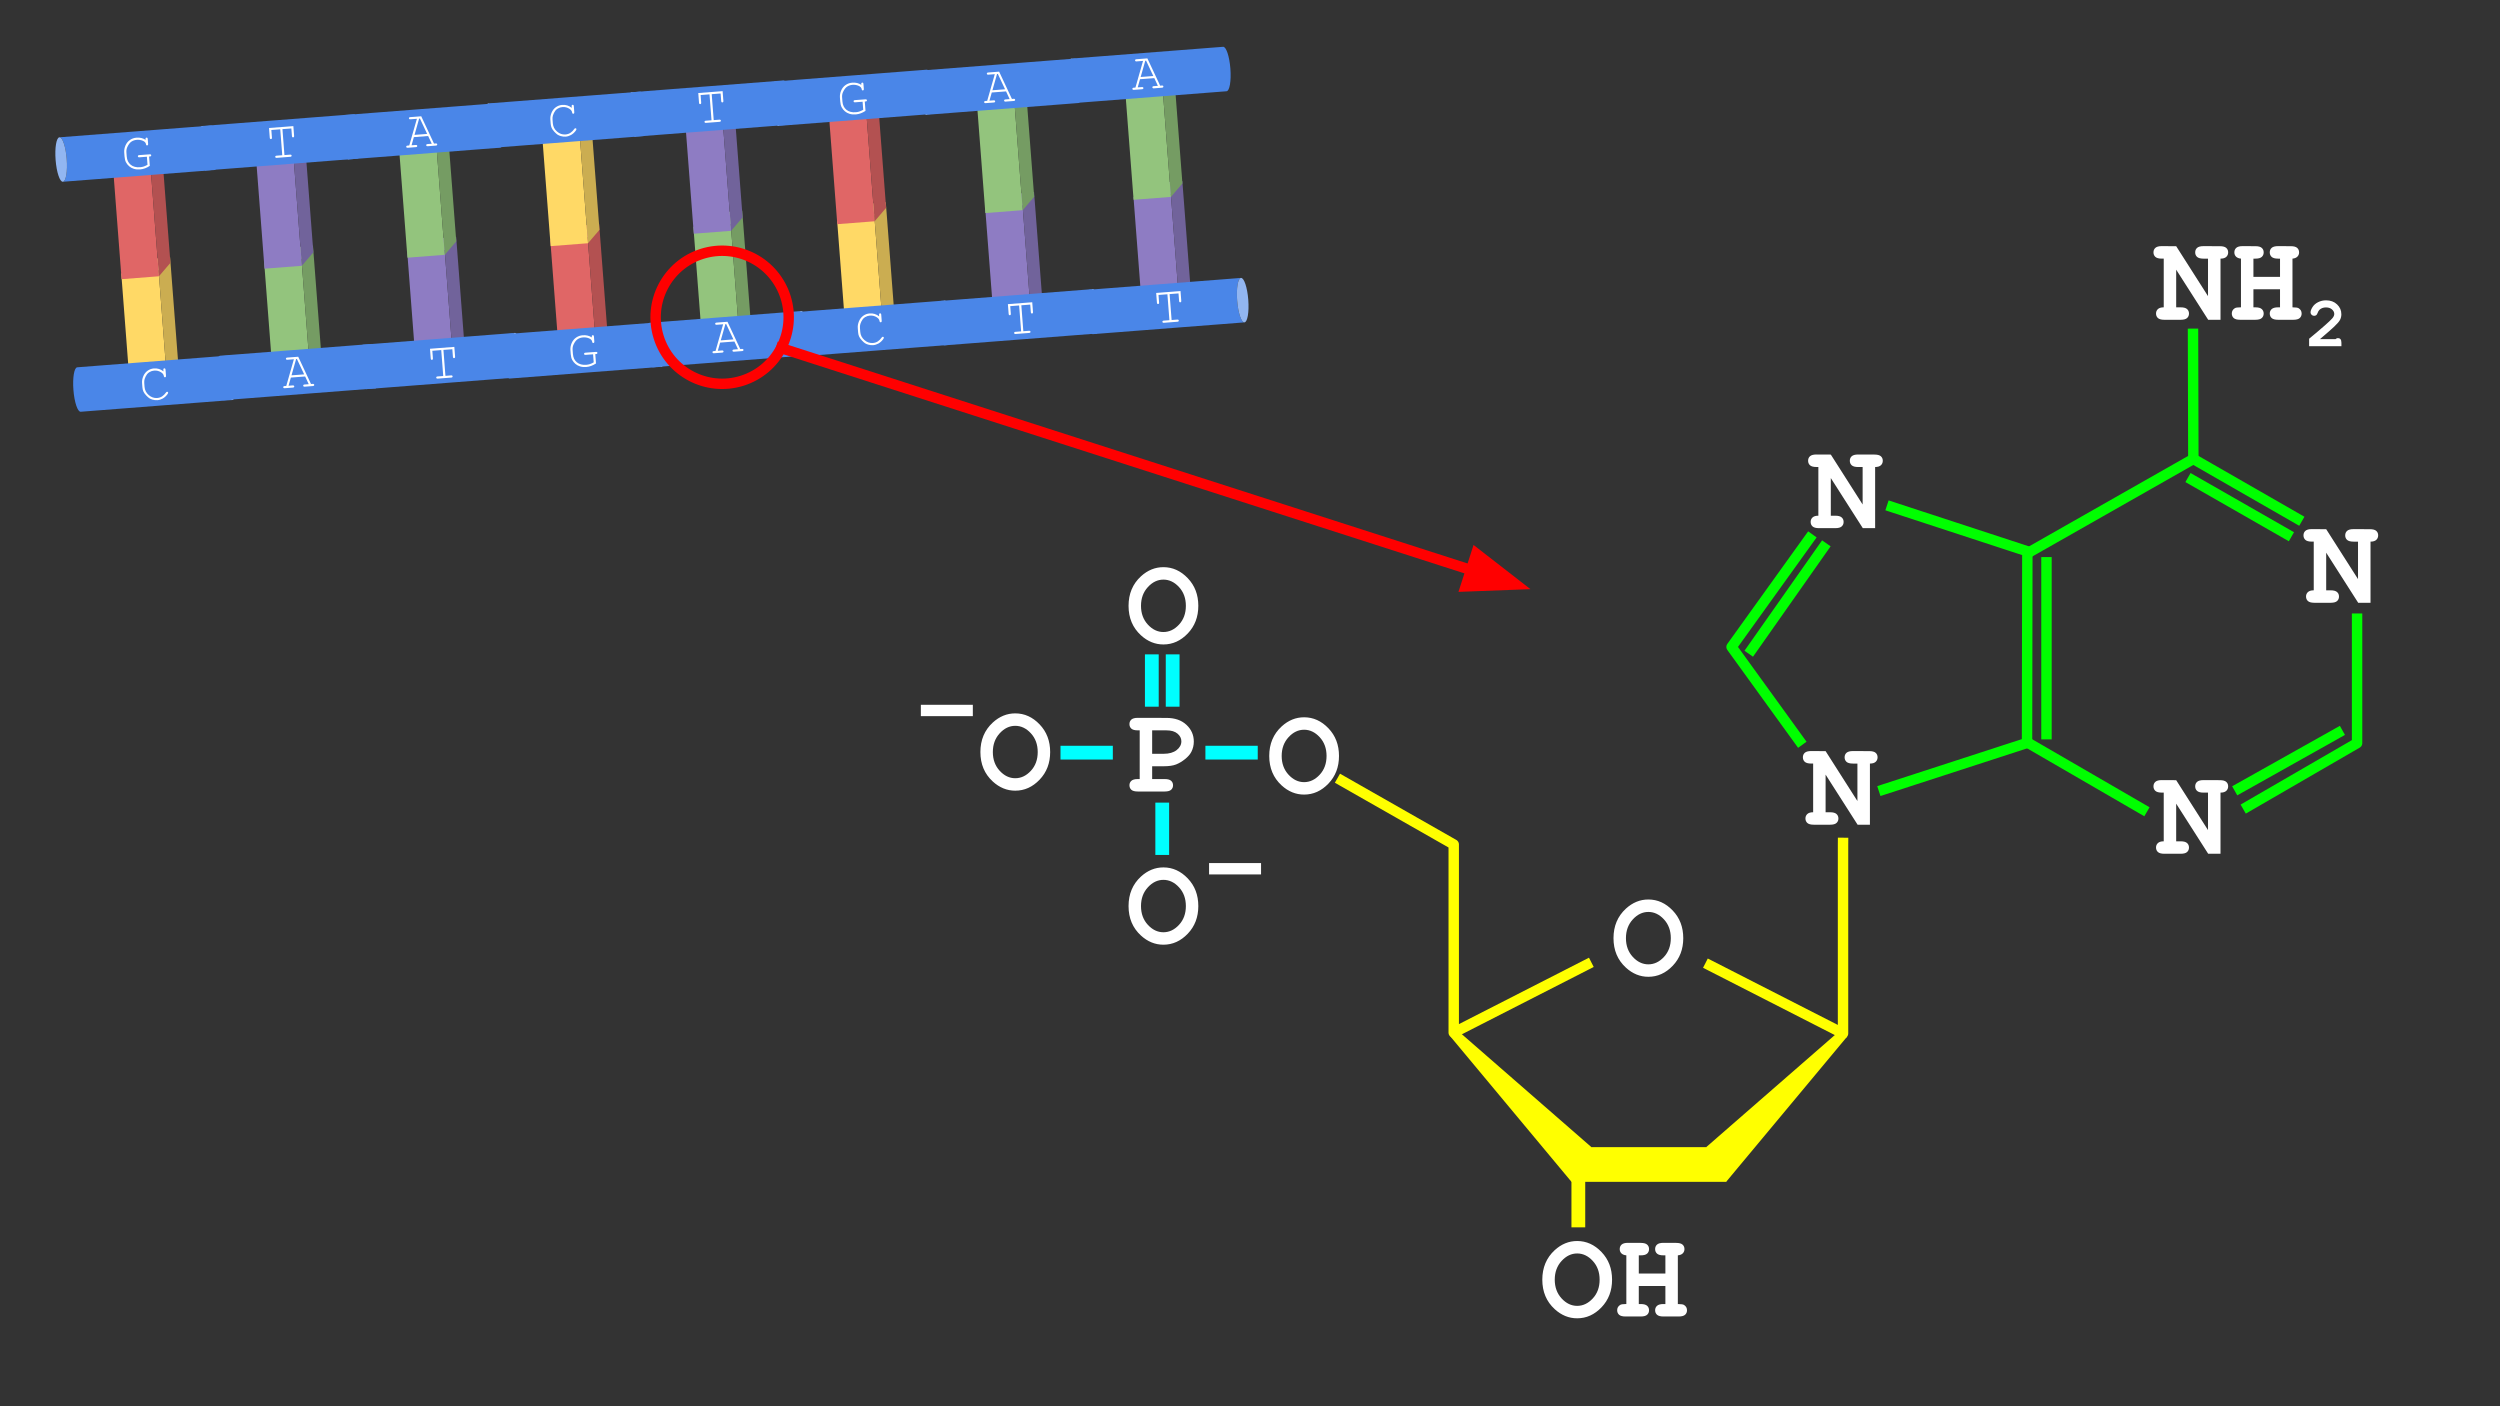 <svg version="1.1" viewBox="0.0 0.0 960.0 540.0" fill="none" stroke="none" stroke-linecap="square" stroke-miterlimit="10" xmlns:xlink="http://www.w3.org/1999/xlink" xmlns="http://www.w3.org/2000/svg"><rect x="0.0" y="0.0" width="960.0" height="540.0" fill="#333333" stroke="none"/><clipPath id="p.0"><path d="m0 0l960.0 0l0 540.0l-960.0 0l0 -540.0z" clip-rule="nonzero"/></clipPath><g clip-path="url(#p.0)"><path fill="#000000" fill-opacity="0.0" d="m0 0l960.0 0l0 540.0l-960.0 0z" fill-rule="evenodd"/><path fill="#8e7cc3" d="m156.411 97.214l14.337 -1.11l3.161 41.234l-14.337 1.11z" fill-rule="evenodd"/><path fill="#71639b" d="m170.749 96.104l4.415 -5.152l3.161 41.234l-4.415 5.152z" fill-rule="evenodd"/><path fill="#a496cf" d="m156.411 97.214l4.415 -5.152l14.337 -1.11l-4.415 5.152z" fill-rule="evenodd"/><path fill="#000000" fill-opacity="0.0" d="m156.411 97.214l4.415 -5.152l14.337 -1.11l3.161 41.234l-4.415 5.152l-14.337 1.11zm0 0l14.337 -1.11l4.415 -5.152m-4.415 5.152l3.161 41.234" fill-rule="evenodd"/><path fill="#93c47d" d="m101.428 100.612l14.337 -1.11l3.161 41.234l-14.337 1.11z" fill-rule="evenodd"/><path fill="#759c63" d="m115.765 99.502l4.415 -5.152l3.161 41.234l-4.415 5.152z" fill-rule="evenodd"/><path fill="#a8cf97" d="m101.428 100.612l4.415 -5.152l14.337 -1.11l-4.415 5.152z" fill-rule="evenodd"/><path fill="#000000" fill-opacity="0.0" d="m101.428 100.612l4.415 -5.152l14.337 -1.11l3.161 41.234l-4.415 5.152l-14.337 1.11zm0 0l14.337 -1.11l4.415 -5.152m-4.415 5.152l3.161 41.234" fill-rule="evenodd"/><path fill="#e06666" d="m211.322 92.311l14.337 -1.11l3.161 41.234l-14.337 1.11z" fill-rule="evenodd"/><path fill="#b35151" d="m225.659 91.201l4.415 -5.152l3.161 41.234l-4.415 5.152z" fill-rule="evenodd"/><path fill="#e68484" d="m211.322 92.311l4.415 -5.152l14.337 -1.11l-4.415 5.152z" fill-rule="evenodd"/><path fill="#000000" fill-opacity="0.0" d="m211.322 92.311l4.415 -5.152l14.337 -1.11l3.161 41.234l-4.415 5.152l-14.337 1.11zm0 0l14.337 -1.11l4.415 -5.152m-4.415 5.152l3.161 41.234" fill-rule="evenodd"/><path fill="#93c47d" d="m266.263 87.185l14.337 -1.11l3.161 41.234l-14.337 1.11z" fill-rule="evenodd"/><path fill="#759c63" d="m280.6 86.075l4.415 -5.152l3.161 41.234l-4.415 5.152z" fill-rule="evenodd"/><path fill="#a8cf97" d="m266.263 87.185l4.415 -5.152l14.337 -1.11l-4.415 5.152z" fill-rule="evenodd"/><path fill="#000000" fill-opacity="0.0" d="m266.263 87.185l4.415 -5.152l14.337 -1.11l3.161 41.234l-4.415 5.152l-14.337 1.11zm0 0l14.337 -1.11l4.415 -5.152m-4.415 5.152l3.161 41.234" fill-rule="evenodd"/><path fill="#ffd966" d="m321.398 83.94l14.337 -1.11l3.161 41.234l-14.337 1.11z" fill-rule="evenodd"/><path fill="#cbad51" d="m335.735 82.83l4.415 -5.152l3.161 41.234l-4.415 5.152z" fill-rule="evenodd"/><path fill="#ffe084" d="m321.398 83.94l4.415 -5.152l14.337 -1.11l-4.415 5.152z" fill-rule="evenodd"/><path fill="#000000" fill-opacity="0.0" d="m321.398 83.94l4.415 -5.152l14.337 -1.11l3.161 41.234l-4.415 5.152l-14.337 1.11zm0 0l14.337 -1.11l4.415 -5.152m-4.415 5.152l3.161 41.234" fill-rule="evenodd"/><path fill="#8e7cc3" d="m378.329 80.077l14.337 -1.11l3.161 41.234l-14.337 1.11z" fill-rule="evenodd"/><path fill="#71639b" d="m392.666 78.967l4.415 -5.152l3.161 41.234l-4.415 5.152z" fill-rule="evenodd"/><path fill="#a496cf" d="m378.329 80.077l4.415 -5.152l14.337 -1.11l-4.415 5.152z" fill-rule="evenodd"/><path fill="#000000" fill-opacity="0.0" d="m378.329 80.077l4.415 -5.152l14.337 -1.11l3.161 41.234l-4.415 5.152l-14.337 1.11zm0 0l14.337 -1.11l4.415 -5.152m-4.415 5.152l3.161 41.234" fill-rule="evenodd"/><path fill="#8e7cc3" d="m435.265 75.778l14.337 -1.11l3.161 41.234l-14.337 1.11z" fill-rule="evenodd"/><path fill="#71639b" d="m449.602 74.668l4.415 -5.152l3.161 41.234l-4.415 5.152z" fill-rule="evenodd"/><path fill="#a496cf" d="m435.265 75.778l4.415 -5.152l14.337 -1.11l-4.415 5.152z" fill-rule="evenodd"/><path fill="#000000" fill-opacity="0.0" d="m435.265 75.778l4.415 -5.152l14.337 -1.11l3.161 41.234l-4.415 5.152l-14.337 1.11zm0 0l14.337 -1.11l4.415 -5.152m-4.415 5.152l3.161 41.234" fill-rule="evenodd"/><path fill="#8e7cc3" d="m263.253 48.513l14.337 -1.11l3.161 41.234l-14.337 1.11z" fill-rule="evenodd"/><path fill="#71639b" d="m277.59 47.403l4.415 -5.152l3.161 41.234l-4.415 5.152z" fill-rule="evenodd"/><path fill="#a496cf" d="m263.253 48.513l4.415 -5.152l14.337 -1.11l-4.415 5.152z" fill-rule="evenodd"/><path fill="#000000" fill-opacity="0.0" d="m263.253 48.513l4.415 -5.152l14.337 -1.11l3.161 41.234l-4.415 5.152l-14.337 1.11zm0 0l14.337 -1.11l4.415 -5.152m-4.415 5.152l3.161 41.234" fill-rule="evenodd"/><path fill="#e06666" d="m318.359 44.846l14.337 -1.11l3.161 41.234l-14.337 1.11z" fill-rule="evenodd"/><path fill="#b35151" d="m332.696 43.736l4.415 -5.152l3.161 41.234l-4.415 5.152z" fill-rule="evenodd"/><path fill="#e68484" d="m318.359 44.846l4.415 -5.152l14.337 -1.11l-4.415 5.152z" fill-rule="evenodd"/><path fill="#000000" fill-opacity="0.0" d="m318.359 44.846l4.415 -5.152l14.337 -1.11l3.161 41.234l-4.415 5.152l-14.337 1.11zm0 0l14.337 -1.11l4.415 -5.152m-4.415 5.152l3.161 41.234" fill-rule="evenodd"/><path fill="#93c47d" d="m375.213 40.581l14.337 -1.11l3.161 41.234l-14.337 1.11z" fill-rule="evenodd"/><path fill="#759c63" d="m389.55 39.471l4.415 -5.152l3.161 41.234l-4.415 5.152z" fill-rule="evenodd"/><path fill="#a8cf97" d="m375.213 40.581l4.415 -5.152l14.337 -1.11l-4.415 5.152z" fill-rule="evenodd"/><path fill="#000000" fill-opacity="0.0" d="m375.213 40.581l4.415 -5.152l14.337 -1.11l3.161 41.234l-4.415 5.152l-14.337 1.11zm0 0l14.337 -1.11l4.415 -5.152m-4.415 5.152l3.161 41.234" fill-rule="evenodd"/><path fill="#93c47d" d="m432.137 35.484l14.337 -1.11l3.161 41.234l-14.337 1.11z" fill-rule="evenodd"/><path fill="#759c63" d="m446.474 34.373l4.415 -5.152l3.161 41.234l-4.415 5.152z" fill-rule="evenodd"/><path fill="#a8cf97" d="m432.137 35.484l4.415 -5.152l14.337 -1.11l-4.415 5.152z" fill-rule="evenodd"/><path fill="#000000" fill-opacity="0.0" d="m432.137 35.484l4.415 -5.152l14.337 -1.11l3.161 41.234l-4.415 5.152l-14.337 1.11zm0 0l14.337 -1.11l4.415 -5.152m-4.415 5.152l3.161 41.234" fill-rule="evenodd"/><path fill="#ffd966" d="m208.288 53.278l14.337 -1.11l3.161 41.234l-14.337 1.11z" fill-rule="evenodd"/><path fill="#cbad51" d="m222.625 52.168l4.415 -5.152l3.161 41.234l-4.415 5.152z" fill-rule="evenodd"/><path fill="#ffe084" d="m208.288 53.278l4.415 -5.152l14.337 -1.11l-4.415 5.152z" fill-rule="evenodd"/><path fill="#000000" fill-opacity="0.0" d="m208.288 53.278l4.415 -5.152l14.337 -1.11l3.161 41.234l-4.415 5.152l-14.337 1.11zm0 0l14.337 -1.11l4.415 -5.152m-4.415 5.152l3.161 41.234" fill-rule="evenodd"/><path fill="#93c47d" d="m153.295 57.718l14.337 -1.11l3.161 41.234l-14.337 1.11z" fill-rule="evenodd"/><path fill="#759c63" d="m167.632 56.608l4.415 -5.152l3.161 41.234l-4.415 5.152z" fill-rule="evenodd"/><path fill="#a8cf97" d="m153.295 57.718l4.415 -5.152l14.337 -1.11l-4.415 5.152z" fill-rule="evenodd"/><path fill="#000000" fill-opacity="0.0" d="m153.295 57.718l4.415 -5.152l14.337 -1.11l3.161 41.234l-4.415 5.152l-14.337 1.11zm0 0l14.337 -1.11l4.415 -5.152m-4.415 5.152l3.161 41.234" fill-rule="evenodd"/><path fill="#8e7cc3" d="m98.417 61.941l14.337 -1.11l3.161 41.234l-14.337 1.11z" fill-rule="evenodd"/><path fill="#71639b" d="m112.754 60.831l4.415 -5.152l3.161 41.234l-4.415 5.152z" fill-rule="evenodd"/><path fill="#a496cf" d="m98.417 61.941l4.415 -5.152l14.337 -1.11l-4.415 5.152z" fill-rule="evenodd"/><path fill="#000000" fill-opacity="0.0" d="m98.417 61.941l4.415 -5.152l14.337 -1.11l3.161 41.234l-4.415 5.152l-14.337 1.11zm0 0l14.337 -1.11l4.415 -5.152m-4.415 5.152l3.161 41.234" fill-rule="evenodd"/><path fill="#4a86e8" d="m412.775 39.563l0 0c1.178 -0.091 1.838 -3.987 1.472 -8.701c-0.365 -4.714 -1.617 -8.461 -2.795 -8.37l58.221 -4.519c1.178 -0.091 2.43 3.656 2.795 8.37c0.365 4.714 -0.294 8.61 -1.472 8.701z" fill-rule="evenodd"/><path fill="#92b6f1" d="m412.775 39.563l0 0c-1.178 0.091 -2.43 -3.656 -2.795 -8.37c-0.365 -4.714 0.294 -8.61 1.472 -8.701l0 0c1.178 -0.091 2.43 3.656 2.795 8.37c0.365 4.714 -0.294 8.61 -1.472 8.701z" fill-rule="evenodd"/><path fill="#000000" fill-opacity="0.0" d="m411.453 22.492l0 0c1.178 -0.091 2.43 3.656 2.795 8.37c0.365 4.714 -0.294 8.61 -1.472 8.701l0 0c-1.178 0.091 -2.43 -3.656 -2.795 -8.37c-0.365 -4.714 0.294 -8.61 1.472 -8.701l58.221 -4.519c1.178 -0.091 2.43 3.656 2.795 8.37c0.365 4.714 -0.294 8.61 -1.472 8.701l-58.221 4.519" fill-rule="evenodd"/><path fill="#4a86e8" d="m355.807 44.086l0 0c1.178 -0.091 1.838 -3.987 1.472 -8.701c-0.365 -4.714 -1.617 -8.461 -2.795 -8.37l58.221 -4.519c1.178 -0.091 2.43 3.656 2.795 8.37c0.365 4.714 -0.294 8.61 -1.472 8.701z" fill-rule="evenodd"/><path fill="#92b6f1" d="m355.807 44.086l0 0c-1.178 0.091 -2.43 -3.656 -2.795 -8.37c-0.365 -4.714 0.294 -8.61 1.472 -8.701l0 0c1.178 -0.091 2.43 3.656 2.795 8.37c0.365 4.714 -0.294 8.61 -1.472 8.701z" fill-rule="evenodd"/><path fill="#000000" fill-opacity="0.0" d="m354.484 27.015l0 0c1.178 -0.091 2.43 3.656 2.795 8.37c0.365 4.714 -0.294 8.61 -1.472 8.701l0 0c-1.178 0.091 -2.43 -3.656 -2.795 -8.37c-0.365 -4.714 0.294 -8.61 1.472 -8.701l58.221 -4.519c1.178 -0.091 2.43 3.656 2.795 8.37c0.365 4.714 -0.294 8.61 -1.472 8.701l-58.221 4.519" fill-rule="evenodd"/><path fill="#4a86e8" d="m298.953 48.352l0 0c1.178 -0.091 1.838 -3.987 1.472 -8.701c-0.365 -4.714 -1.617 -8.461 -2.795 -8.37l58.221 -4.519c1.178 -0.091 2.43 3.656 2.795 8.37c0.365 4.714 -0.294 8.61 -1.472 8.701z" fill-rule="evenodd"/><path fill="#92b6f1" d="m298.953 48.352l0 0c-1.178 0.091 -2.43 -3.656 -2.795 -8.37c-0.365 -4.714 0.294 -8.61 1.472 -8.701l0 0c1.178 -0.091 2.43 3.656 2.795 8.37c0.365 4.714 -0.294 8.61 -1.472 8.701z" fill-rule="evenodd"/><path fill="#000000" fill-opacity="0.0" d="m297.63 31.281l0 0c1.178 -0.091 2.43 3.656 2.795 8.37c0.365 4.714 -0.294 8.61 -1.472 8.701l0 0c-1.178 0.091 -2.43 -3.656 -2.795 -8.37c-0.365 -4.714 0.294 -8.61 1.472 -8.701l58.221 -4.519c1.178 -0.091 2.43 3.656 2.795 8.37c0.365 4.714 -0.294 8.61 -1.472 8.701l-58.221 4.519" fill-rule="evenodd"/><path fill="#4a86e8" d="m243.918 52.48l0 0c1.178 -0.091 1.838 -3.987 1.472 -8.701c-0.365 -4.714 -1.617 -8.461 -2.795 -8.37l58.221 -4.519c1.178 -0.091 2.43 3.656 2.795 8.37c0.365 4.714 -0.294 8.61 -1.472 8.701z" fill-rule="evenodd"/><path fill="#92b6f1" d="m243.918 52.48l0 0c-1.178 0.091 -2.43 -3.656 -2.795 -8.37c-0.365 -4.714 0.294 -8.61 1.472 -8.701l0 0c1.178 -0.091 2.43 3.656 2.795 8.37c0.365 4.714 -0.294 8.61 -1.472 8.701z" fill-rule="evenodd"/><path fill="#000000" fill-opacity="0.0" d="m242.595 35.41l0 0c1.178 -0.091 2.43 3.656 2.795 8.37c0.365 4.714 -0.294 8.61 -1.472 8.701l0 0c-1.178 0.091 -2.43 -3.656 -2.795 -8.37c-0.365 -4.714 0.294 -8.61 1.472 -8.701l58.221 -4.519c1.178 -0.091 2.43 3.656 2.795 8.37c0.365 4.714 -0.294 8.61 -1.472 8.701l-58.221 4.519" fill-rule="evenodd"/><path fill="#4a86e8" d="m188.882 56.783l0 0c1.178 -0.091 1.838 -3.987 1.472 -8.701c-0.365 -4.714 -1.617 -8.461 -2.795 -8.37l58.221 -4.519c1.178 -0.091 2.43 3.656 2.795 8.37c0.365 4.714 -0.294 8.61 -1.472 8.701z" fill-rule="evenodd"/><path fill="#92b6f1" d="m188.882 56.783l0 0c-1.178 0.091 -2.43 -3.656 -2.795 -8.37c-0.365 -4.714 0.294 -8.61 1.472 -8.701l0 0c1.178 -0.091 2.43 3.656 2.795 8.37c0.365 4.714 -0.294 8.61 -1.472 8.701z" fill-rule="evenodd"/><path fill="#000000" fill-opacity="0.0" d="m187.559 39.712l0 0c1.178 -0.091 2.43 3.656 2.795 8.37c0.365 4.714 -0.294 8.61 -1.472 8.701l0 0c-1.178 0.091 -2.43 -3.656 -2.795 -8.37c-0.365 -4.714 0.294 -8.61 1.472 -8.701l58.221 -4.519c1.178 -0.091 2.43 3.656 2.795 8.37c0.365 4.714 -0.294 8.61 -1.472 8.701l-58.221 4.519" fill-rule="evenodd"/><path fill="#4a86e8" d="m133.889 61.223l0 0c1.178 -0.091 1.838 -3.987 1.472 -8.701c-0.365 -4.714 -1.617 -8.461 -2.795 -8.37l58.221 -4.519c1.178 -0.091 2.43 3.656 2.795 8.37c0.365 4.714 -0.294 8.61 -1.472 8.701z" fill-rule="evenodd"/><path fill="#92b6f1" d="m133.889 61.223l0 0c-1.178 0.091 -2.43 -3.656 -2.795 -8.37c-0.365 -4.714 0.294 -8.61 1.472 -8.701l0 0c1.178 -0.091 2.43 3.656 2.795 8.37c0.365 4.714 -0.294 8.61 -1.472 8.701z" fill-rule="evenodd"/><path fill="#000000" fill-opacity="0.0" d="m132.566 44.152l0 0c1.178 -0.091 2.43 3.656 2.795 8.37c0.365 4.714 -0.294 8.61 -1.472 8.701l0 0c-1.178 0.091 -2.43 -3.656 -2.795 -8.37c-0.365 -4.714 0.294 -8.61 1.472 -8.701l58.221 -4.519c1.178 -0.091 2.43 3.656 2.795 8.37c0.365 4.714 -0.294 8.61 -1.472 8.701l-58.221 4.519" fill-rule="evenodd"/><path fill="#4a86e8" d="m79.011 65.446l0 0c1.178 -0.091 1.838 -3.987 1.472 -8.701c-0.365 -4.714 -1.617 -8.461 -2.795 -8.37l58.221 -4.519c1.178 -0.091 2.43 3.656 2.795 8.37c0.365 4.714 -0.294 8.61 -1.472 8.701z" fill-rule="evenodd"/><path fill="#92b6f1" d="m79.011 65.446l0 0c-1.178 0.091 -2.43 -3.656 -2.795 -8.37c-0.365 -4.714 0.294 -8.61 1.472 -8.701l0 0c1.178 -0.091 2.43 3.656 2.795 8.37c0.365 4.714 -0.294 8.61 -1.472 8.701z" fill-rule="evenodd"/><path fill="#000000" fill-opacity="0.0" d="m77.688 48.375l0 0c1.178 -0.091 2.43 3.656 2.795 8.37c0.365 4.714 -0.294 8.61 -1.472 8.701l0 0c-1.178 0.091 -2.43 -3.656 -2.795 -8.37c-0.365 -4.714 0.294 -8.61 1.472 -8.701l58.221 -4.519c1.178 -0.091 2.43 3.656 2.795 8.37c0.365 4.714 -0.294 8.61 -1.472 8.701l-58.221 4.519" fill-rule="evenodd"/><path fill="#ffd966" d="m46.567 105.06l14.337 -1.11l3.161 41.234l-14.337 1.11z" fill-rule="evenodd"/><path fill="#cbad51" d="m60.904 103.95l4.415 -5.152l3.161 41.234l-4.415 5.152z" fill-rule="evenodd"/><path fill="#ffe084" d="m46.567 105.06l4.415 -5.152l14.337 -1.11l-4.415 5.152z" fill-rule="evenodd"/><path fill="#000000" fill-opacity="0.0" d="m46.567 105.06l4.415 -5.152l14.337 -1.11l3.161 41.234l-4.415 5.152l-14.337 1.11zm0 0l14.337 -1.11l4.415 -5.152m-4.415 5.152l3.161 41.234" fill-rule="evenodd"/><path fill="#4a86e8" d="m87.885 136.523l0 0c-1.178 0.091 -1.838 3.987 -1.472 8.701c0.365 4.714 1.617 8.461 2.795 8.37l-58.221 4.519c-1.178 0.091 -2.43 -3.656 -2.795 -8.37c-0.365 -4.714 0.294 -8.61 1.472 -8.701z" fill-rule="evenodd"/><path fill="#92b6f1" d="m87.885 136.523l0 0c1.178 -0.091 2.43 3.656 2.795 8.37c0.365 4.714 -0.294 8.61 -1.472 8.701l0 0c-1.178 0.091 -2.43 -3.656 -2.795 -8.37c-0.365 -4.714 0.294 -8.61 1.472 -8.701z" fill-rule="evenodd"/><path fill="#000000" fill-opacity="0.0" d="m89.207 153.594l0 0c-1.178 0.091 -2.43 -3.656 -2.795 -8.37c-0.365 -4.714 0.294 -8.61 1.472 -8.701l0 0c1.178 -0.091 2.43 3.656 2.795 8.37c0.365 4.714 -0.294 8.61 -1.472 8.701l-58.221 4.519c-1.178 0.091 -2.43 -3.656 -2.795 -8.37c-0.365 -4.714 0.294 -8.61 1.472 -8.701l58.221 -4.519" fill-rule="evenodd"/><path fill="#ffffff" d="m59.11 141.476c-0.894 0.069 -1.707 0.364 -2.437 0.884c-0.729 0.518 -1.28 1.224 -1.656 2.117c-0.373 0.891 -0.528 1.747 -0.465 2.568l0.131 1.699c0.044 0.576 0.168 1.099 0.371 1.567c0.203 0.466 0.552 0.966 1.049 1.498c0.498 0.53 0.913 0.902 1.242 1.117c0.33 0.214 0.74 0.393 1.231 0.535c0.641 0.184 1.262 0.252 1.865 0.206c0.696 -0.054 1.37 -0.26 2.025 -0.619c0.656 -0.362 1.232 -0.868 1.728 -1.519c0.261 -0.333 0.385 -0.576 0.374 -0.729c-0.009 -0.113 -0.052 -0.203 -0.131 -0.27c-0.078 -0.067 -0.177 -0.096 -0.297 -0.087c-0.139 0.011 -0.26 0.09 -0.361 0.238c-0.481 0.67 -0.994 1.183 -1.537 1.538c-0.541 0.355 -1.17 0.56 -1.885 0.615c-1.192 0.092 -2.274 -0.285 -3.246 -1.132c-0.972 -0.849 -1.506 -1.896 -1.602 -3.141l-0.113 -1.461c-0.045 -0.583 0.007 -1.113 0.157 -1.591c0.21 -0.649 0.513 -1.249 0.911 -1.799c0.229 -0.318 0.547 -0.595 0.955 -0.833c0.548 -0.329 1.143 -0.518 1.785 -0.568c0.98 -0.076 1.877 0.152 2.691 0.682c0.603 0.387 0.942 0.857 1.018 1.411c0.027 0.178 0.081 0.304 0.162 0.377c0.083 0.074 0.181 0.106 0.294 0.097c0.126 -0.01 0.223 -0.061 0.291 -0.152c0.071 -0.092 0.098 -0.241 0.082 -0.446l-0.179 -2.315c-0.015 -0.199 -0.065 -0.338 -0.149 -0.418c-0.082 -0.08 -0.186 -0.116 -0.311 -0.106c-0.126 0.01 -0.224 0.061 -0.295 0.153c-0.068 0.092 -0.095 0.237 -0.08 0.436l0.045 0.586c-1.066 -0.864 -2.288 -1.243 -3.666 -1.136z" fill-rule="evenodd"/><path fill="#e06666" d="m43.528 65.966l14.337 -1.11l3.161 41.234l-14.337 1.11z" fill-rule="evenodd"/><path fill="#b35151" d="m57.865 64.856l4.415 -5.152l3.161 41.234l-4.415 5.152z" fill-rule="evenodd"/><path fill="#e68484" d="m43.528 65.966l4.415 -5.152l14.337 -1.11l-4.415 5.152z" fill-rule="evenodd"/><path fill="#000000" fill-opacity="0.0" d="m43.528 65.966l4.415 -5.152l14.337 -1.11l3.161 41.234l-4.415 5.152l-14.337 1.11zm0 0l14.337 -1.11l4.415 -5.152m-4.415 5.152l3.161 41.234" fill-rule="evenodd"/><path fill="#4a86e8" d="m24.147 69.797l0 0c1.178 -0.091 1.838 -3.987 1.472 -8.701c-0.365 -4.714 -1.617 -8.461 -2.795 -8.37l58.221 -4.519c1.178 -0.091 2.43 3.656 2.795 8.37c0.365 4.714 -0.294 8.61 -1.472 8.701z" fill-rule="evenodd"/><path fill="#92b6f1" d="m24.147 69.797l0 0c-1.178 0.091 -2.43 -3.656 -2.795 -8.37c-0.365 -4.714 0.294 -8.61 1.472 -8.701l0 0c1.178 -0.091 2.43 3.656 2.795 8.37c0.365 4.714 -0.294 8.61 -1.472 8.701z" fill-rule="evenodd"/><path fill="#000000" fill-opacity="0.0" d="m22.824 52.726l0 0c1.178 -0.091 2.43 3.656 2.795 8.37c0.365 4.714 -0.294 8.61 -1.472 8.701l0 0c-1.178 0.091 -2.43 -3.656 -2.795 -8.37c-0.365 -4.714 0.294 -8.61 1.472 -8.701l58.221 -4.519c1.178 -0.091 2.43 3.656 2.795 8.37c0.365 4.714 -0.294 8.61 -1.472 8.701l-58.221 4.519" fill-rule="evenodd"/><path fill="#ffffff" d="m52.409 52.867c-0.927 0.072 -1.768 0.366 -2.52 0.884c-0.753 0.518 -1.323 1.227 -1.712 2.128c-0.386 0.898 -0.544 1.804 -0.473 2.719l0.118 1.53c0.07 0.907 0.258 1.646 0.564 2.215c0.308 0.569 0.716 1.074 1.223 1.515c0.507 0.441 1.11 0.767 1.808 0.98c0.701 0.212 1.498 0.284 2.392 0.215c0.629 -0.049 1.253 -0.187 1.87 -0.414c0.62 -0.228 1.234 -0.542 1.843 -0.942l-0.276 -3.577c0.331 -0.026 0.529 -0.052 0.594 -0.079c0.064 -0.029 0.12 -0.083 0.168 -0.16c0.047 -0.077 0.068 -0.158 0.061 -0.245c-0.01 -0.126 -0.061 -0.223 -0.152 -0.291c-0.092 -0.071 -0.237 -0.098 -0.436 -0.083l-4.015 0.3c-0.199 0.015 -0.338 0.066 -0.418 0.152c-0.08 0.086 -0.115 0.192 -0.105 0.318c0.01 0.126 0.061 0.224 0.153 0.295c0.092 0.068 0.237 0.095 0.436 0.08l2.871 -0.222l0.239 3.09c-0.556 0.309 -1.045 0.534 -1.467 0.673c-0.422 0.139 -0.885 0.228 -1.389 0.267c-1.49 0.115 -2.691 -0.202 -3.602 -0.951c-0.911 -0.749 -1.42 -1.816 -1.526 -3.201l-0.117 -1.52c-0.06 -0.782 0.065 -1.494 0.375 -2.138c0.464 -0.982 0.992 -1.664 1.585 -2.045c0.595 -0.384 1.276 -0.605 2.044 -0.664c0.815 -0.063 1.581 0.058 2.3 0.362c0.721 0.304 1.123 0.736 1.206 1.296c0.021 0.192 0.073 0.323 0.154 0.395c0.083 0.069 0.181 0.099 0.294 0.091c0.119 -0.009 0.215 -0.058 0.289 -0.146c0.073 -0.09 0.102 -0.238 0.086 -0.443l-0.146 -1.888c-0.015 -0.199 -0.066 -0.338 -0.152 -0.418c-0.086 -0.08 -0.189 -0.115 -0.308 -0.106c-0.093 0.007 -0.174 0.039 -0.243 0.095c-0.069 0.054 -0.113 0.115 -0.132 0.183c-0.017 0.068 -0.013 0.264 0.012 0.589c-0.984 -0.664 -2.148 -0.944 -3.493 -0.84z" fill-rule="evenodd"/><path fill="#4a86e8" d="m142.745 132.075l0 0c-1.178 0.091 -1.838 3.987 -1.472 8.701c0.365 4.714 1.617 8.461 2.795 8.37l-58.221 4.519c-1.178 0.091 -2.43 -3.656 -2.795 -8.37c-0.365 -4.714 0.294 -8.61 1.472 -8.701z" fill-rule="evenodd"/><path fill="#92b6f1" d="m142.745 132.075l0 0c1.178 -0.091 2.43 3.656 2.795 8.37c0.365 4.714 -0.294 8.61 -1.472 8.701l0 0c-1.178 0.091 -2.43 -3.656 -2.795 -8.37c-0.365 -4.714 0.294 -8.61 1.472 -8.701z" fill-rule="evenodd"/><path fill="#000000" fill-opacity="0.0" d="m144.068 149.146l0 0c-1.178 0.091 -2.43 -3.656 -2.795 -8.37c-0.365 -4.714 0.294 -8.61 1.472 -8.701l0 0c1.178 -0.091 2.43 3.656 2.795 8.37c0.365 4.714 -0.294 8.61 -1.472 8.701l-58.221 4.519c-1.178 0.091 -2.43 -3.656 -2.795 -8.37c-0.365 -4.714 0.294 -8.61 1.472 -8.701l58.221 -4.519" fill-rule="evenodd"/><path fill="#ffffff" d="m114.019 137.864l2.774 5.893l-4.849 0.374l1.767 -6.244zm-3.701 -0.554c-0.199 0.015 -0.338 0.065 -0.418 0.149c-0.08 0.082 -0.116 0.186 -0.106 0.311c0.01 0.126 0.061 0.224 0.153 0.295c0.092 0.068 0.237 0.095 0.436 0.08l2.464 -0.19l-2.918 10.241l-0.646 0.05c-0.199 0.015 -0.338 0.065 -0.418 0.149c-0.08 0.082 -0.116 0.186 -0.106 0.311c0.009 0.119 0.06 0.215 0.152 0.288c0.092 0.073 0.238 0.102 0.436 0.086l3.12 -0.241c0.199 -0.015 0.338 -0.066 0.418 -0.152c0.08 -0.086 0.115 -0.189 0.106 -0.308c-0.01 -0.126 -0.061 -0.223 -0.152 -0.291c-0.092 -0.071 -0.237 -0.098 -0.436 -0.083l-1.6 0.123l0.887 -3.137l5.485 -0.423l1.378 2.962l-1.59 0.123c-0.205 0.016 -0.348 0.066 -0.428 0.15c-0.08 0.082 -0.116 0.186 -0.106 0.311c0.009 0.119 0.06 0.215 0.152 0.288c0.092 0.073 0.241 0.101 0.446 0.085l3.11 -0.24c0.199 -0.015 0.338 -0.066 0.418 -0.152c0.08 -0.086 0.115 -0.189 0.106 -0.308c-0.01 -0.126 -0.061 -0.223 -0.152 -0.291c-0.092 -0.071 -0.237 -0.098 -0.436 -0.083l-0.646 0.05l-4.907 -10.476z" fill-rule="evenodd"/><path fill="#ffffff" d="m103.299 49.151l0.288 3.726c0.016 0.205 0.067 0.348 0.153 0.428c0.086 0.08 0.189 0.115 0.308 0.106c0.126 -0.01 0.223 -0.061 0.291 -0.152c0.071 -0.092 0.098 -0.241 0.082 -0.446l-0.223 -2.891l3.418 -0.264l0.768 9.956l-2.166 0.167c-0.199 0.015 -0.338 0.065 -0.418 0.149c-0.08 0.082 -0.116 0.186 -0.106 0.311c0.009 0.119 0.06 0.215 0.152 0.288c0.092 0.073 0.238 0.102 0.436 0.086l5.177 -0.4c0.199 -0.015 0.338 -0.066 0.418 -0.152c0.08 -0.086 0.115 -0.189 0.106 -0.308c-0.01 -0.126 -0.061 -0.223 -0.152 -0.291c-0.092 -0.071 -0.237 -0.098 -0.436 -0.083l-2.166 0.167l-0.768 -9.956l3.418 -0.264l0.223 2.891c0.016 0.205 0.065 0.348 0.146 0.428c0.084 0.08 0.189 0.115 0.315 0.106c0.126 -0.01 0.223 -0.061 0.291 -0.152c0.071 -0.092 0.098 -0.241 0.082 -0.446l-0.288 -3.726z" fill-rule="evenodd"/><path fill="#ffffff" d="m161.253 45.53l2.774 5.893l-4.849 0.374l1.767 -6.244zm-3.701 -0.554c-0.199 0.015 -0.338 0.065 -0.418 0.149c-0.08 0.082 -0.116 0.186 -0.106 0.311c0.01 0.126 0.061 0.224 0.153 0.295c0.092 0.068 0.237 0.095 0.436 0.08l2.464 -0.19l-2.918 10.241l-0.646 0.05c-0.199 0.015 -0.338 0.065 -0.418 0.149c-0.08 0.082 -0.116 0.186 -0.106 0.311c0.009 0.119 0.06 0.215 0.152 0.288c0.092 0.073 0.238 0.102 0.436 0.086l3.12 -0.241c0.199 -0.015 0.338 -0.066 0.418 -0.152c0.08 -0.086 0.115 -0.189 0.106 -0.308c-0.01 -0.126 -0.061 -0.223 -0.152 -0.291c-0.092 -0.071 -0.237 -0.098 -0.436 -0.083l-1.6 0.123l0.887 -3.137l5.485 -0.423l1.378 2.962l-1.59 0.123c-0.205 0.016 -0.348 0.066 -0.428 0.15c-0.08 0.082 -0.116 0.186 -0.106 0.311c0.009 0.119 0.06 0.215 0.152 0.288c0.092 0.073 0.241 0.101 0.446 0.085l3.11 -0.24c0.199 -0.015 0.338 -0.066 0.418 -0.152c0.08 -0.086 0.115 -0.189 0.106 -0.308c-0.01 -0.126 -0.061 -0.223 -0.152 -0.291c-0.092 -0.071 -0.237 -0.098 -0.436 -0.083l-0.646 0.05l-4.907 -10.476z" fill-rule="evenodd"/><path fill="#4a86e8" d="m197.664 127.833l0 0c-1.178 0.091 -1.838 3.987 -1.472 8.701c0.365 4.714 1.617 8.461 2.795 8.37l-58.221 4.519c-1.178 0.091 -2.43 -3.656 -2.795 -8.37c-0.365 -4.714 0.294 -8.61 1.472 -8.701z" fill-rule="evenodd"/><path fill="#92b6f1" d="m197.664 127.833l0 0c1.178 -0.091 2.43 3.656 2.795 8.37c0.365 4.714 -0.294 8.61 -1.472 8.701l0 0c-1.178 0.091 -2.43 -3.656 -2.795 -8.37c-0.365 -4.714 0.294 -8.61 1.472 -8.701z" fill-rule="evenodd"/><path fill="#000000" fill-opacity="0.0" d="m198.987 144.903l0 0c-1.178 0.091 -2.43 -3.656 -2.795 -8.37c-0.365 -4.714 0.294 -8.61 1.472 -8.701l0 0c1.178 -0.091 2.43 3.656 2.795 8.37c0.365 4.714 -0.294 8.61 -1.472 8.701l-58.221 4.519c-1.178 0.091 -2.43 -3.656 -2.795 -8.37c-0.365 -4.714 0.294 -8.61 1.472 -8.701l58.221 -4.519" fill-rule="evenodd"/><path fill="#ffffff" d="m165.115 133.926l0.288 3.726c0.016 0.205 0.067 0.348 0.153 0.428c0.086 0.08 0.189 0.115 0.308 0.106c0.126 -0.01 0.223 -0.061 0.291 -0.152c0.071 -0.092 0.098 -0.241 0.082 -0.446l-0.223 -2.891l3.418 -0.264l0.768 9.956l-2.166 0.167c-0.199 0.015 -0.338 0.065 -0.418 0.149c-0.08 0.082 -0.116 0.186 -0.106 0.311c0.009 0.119 0.06 0.215 0.152 0.288c0.092 0.073 0.238 0.102 0.436 0.086l5.177 -0.4c0.199 -0.015 0.338 -0.066 0.418 -0.152c0.08 -0.086 0.115 -0.189 0.106 -0.308c-0.01 -0.126 -0.061 -0.223 -0.152 -0.291c-0.092 -0.071 -0.237 -0.098 -0.436 -0.083l-2.166 0.167l-0.768 -9.956l3.418 -0.264l0.223 2.891c0.016 0.205 0.065 0.348 0.146 0.428c0.084 0.08 0.189 0.115 0.315 0.106c0.126 -0.01 0.223 -0.061 0.291 -0.152c0.071 -0.092 0.098 -0.241 0.082 -0.446l-0.288 -3.726z" fill-rule="evenodd"/><path fill="#4a86e8" d="m252.639 123.773l0 0c-1.178 0.091 -1.838 3.987 -1.472 8.701c0.365 4.714 1.617 8.461 2.795 8.37l-58.221 4.519c-1.178 0.091 -2.43 -3.656 -2.795 -8.37c-0.365 -4.714 0.294 -8.61 1.472 -8.701z" fill-rule="evenodd"/><path fill="#92b6f1" d="m252.639 123.773l0 0c1.178 -0.091 2.43 3.656 2.795 8.37c0.365 4.714 -0.294 8.61 -1.472 8.701l0 0c-1.178 0.091 -2.43 -3.656 -2.795 -8.37c-0.365 -4.714 0.294 -8.61 1.472 -8.701z" fill-rule="evenodd"/><path fill="#000000" fill-opacity="0.0" d="m253.962 140.844l0 0c-1.178 0.091 -2.43 -3.656 -2.795 -8.37c-0.365 -4.714 0.294 -8.61 1.472 -8.701l0 0c1.178 -0.091 2.43 3.656 2.795 8.37c0.365 4.714 -0.294 8.61 -1.472 8.701l-58.221 4.519c-1.178 0.091 -2.43 -3.656 -2.795 -8.37c-0.365 -4.714 0.294 -8.61 1.472 -8.701l58.221 -4.519" fill-rule="evenodd"/><path fill="#ffffff" d="m223.749 128.736c-0.927 0.072 -1.768 0.366 -2.52 0.884c-0.753 0.518 -1.323 1.227 -1.712 2.128c-0.386 0.898 -0.544 1.804 -0.473 2.719l0.118 1.53c0.07 0.908 0.258 1.646 0.564 2.215c0.308 0.569 0.716 1.074 1.223 1.515c0.507 0.441 1.11 0.767 1.808 0.98c0.701 0.212 1.498 0.284 2.392 0.215c0.629 -0.049 1.253 -0.187 1.87 -0.414c0.62 -0.228 1.234 -0.542 1.843 -0.942l-0.276 -3.577c0.331 -0.026 0.529 -0.052 0.594 -0.079c0.064 -0.029 0.12 -0.083 0.168 -0.16c0.047 -0.077 0.068 -0.158 0.061 -0.245c-0.01 -0.126 -0.061 -0.223 -0.152 -0.291c-0.092 -0.071 -0.237 -0.098 -0.436 -0.083l-4.015 0.3c-0.199 0.015 -0.338 0.066 -0.418 0.152c-0.08 0.086 -0.115 0.192 -0.105 0.318c0.01 0.126 0.061 0.224 0.153 0.295c0.092 0.068 0.237 0.095 0.436 0.08l2.871 -0.222l0.239 3.09c-0.556 0.309 -1.045 0.534 -1.467 0.673c-0.422 0.139 -0.885 0.228 -1.389 0.267c-1.49 0.115 -2.691 -0.202 -3.602 -0.951c-0.911 -0.749 -1.42 -1.816 -1.526 -3.201l-0.117 -1.52c-0.06 -0.782 0.065 -1.494 0.375 -2.138c0.464 -0.982 0.992 -1.664 1.585 -2.045c0.595 -0.384 1.276 -0.605 2.044 -0.664c0.815 -0.063 1.581 0.058 2.3 0.362c0.721 0.304 1.123 0.736 1.206 1.296c0.021 0.192 0.073 0.323 0.154 0.395c0.083 0.069 0.181 0.099 0.294 0.091c0.119 -0.009 0.215 -0.058 0.289 -0.146c0.073 -0.09 0.102 -0.238 0.086 -0.443l-0.146 -1.888c-0.015 -0.199 -0.066 -0.338 -0.152 -0.418c-0.086 -0.08 -0.189 -0.115 -0.308 -0.106c-0.093 0.007 -0.174 0.039 -0.243 0.095c-0.069 0.054 -0.113 0.115 -0.132 0.183c-0.017 0.068 -0.013 0.264 0.012 0.589c-0.984 -0.664 -2.148 -0.944 -3.493 -0.84z" fill-rule="evenodd"/><path fill="#ffffff" d="m215.89 40.278c-0.894 0.069 -1.707 0.364 -2.437 0.884c-0.729 0.518 -1.28 1.224 -1.656 2.117c-0.373 0.891 -0.528 1.747 -0.465 2.568l0.131 1.699c0.044 0.576 0.168 1.099 0.371 1.567c0.203 0.466 0.552 0.966 1.049 1.498c0.498 0.53 0.913 0.902 1.242 1.117c0.33 0.214 0.74 0.393 1.231 0.535c0.641 0.184 1.262 0.252 1.865 0.206c0.696 -0.054 1.37 -0.26 2.025 -0.619c0.656 -0.362 1.232 -0.868 1.729 -1.519c0.261 -0.333 0.385 -0.576 0.374 -0.729c-0.009 -0.113 -0.052 -0.203 -0.131 -0.27c-0.078 -0.067 -0.177 -0.096 -0.297 -0.087c-0.139 0.011 -0.26 0.09 -0.361 0.238c-0.481 0.67 -0.994 1.183 -1.537 1.538c-0.541 0.355 -1.17 0.56 -1.885 0.615c-1.192 0.092 -2.274 -0.285 -3.246 -1.132c-0.972 -0.849 -1.506 -1.896 -1.602 -3.141l-0.113 -1.461c-0.045 -0.583 0.007 -1.113 0.157 -1.591c0.21 -0.649 0.513 -1.249 0.911 -1.799c0.229 -0.318 0.547 -0.595 0.955 -0.833c0.548 -0.329 1.143 -0.518 1.785 -0.568c0.98 -0.076 1.877 0.152 2.691 0.682c0.603 0.387 0.942 0.857 1.018 1.411c0.027 0.178 0.081 0.304 0.162 0.377c0.083 0.074 0.181 0.106 0.294 0.097c0.126 -0.01 0.223 -0.061 0.291 -0.152c0.071 -0.092 0.098 -0.241 0.082 -0.446l-0.179 -2.315c-0.015 -0.199 -0.065 -0.338 -0.149 -0.418c-0.082 -0.08 -0.186 -0.116 -0.311 -0.106c-0.126 0.01 -0.224 0.061 -0.295 0.153c-0.068 0.092 -0.095 0.237 -0.08 0.436l0.045 0.586c-1.066 -0.864 -2.288 -1.243 -3.666 -1.136z" fill-rule="evenodd"/><path fill="#4a86e8" d="m307.642 119.442l0 0c-1.178 0.091 -1.838 3.987 -1.472 8.701c0.365 4.714 1.617 8.461 2.795 8.37l-58.221 4.519c-1.178 0.091 -2.43 -3.656 -2.795 -8.37c-0.365 -4.714 0.294 -8.61 1.472 -8.701z" fill-rule="evenodd"/><path fill="#92b6f1" d="m307.642 119.442l0 0c1.178 -0.091 2.43 3.656 2.795 8.37c0.365 4.714 -0.294 8.61 -1.472 8.701l0 0c-1.178 0.091 -2.43 -3.656 -2.795 -8.37c-0.365 -4.714 0.294 -8.61 1.472 -8.701z" fill-rule="evenodd"/><path fill="#000000" fill-opacity="0.0" d="m308.965 136.513l0 0c-1.178 0.091 -2.43 -3.656 -2.795 -8.37c-0.365 -4.714 0.294 -8.61 1.472 -8.701l0 0c1.178 -0.091 2.43 3.656 2.795 8.37c0.365 4.714 -0.294 8.61 -1.472 8.701l-58.221 4.519c-1.178 0.091 -2.43 -3.656 -2.795 -8.37c-0.365 -4.714 0.294 -8.61 1.472 -8.701l58.221 -4.519" fill-rule="evenodd"/><path fill="#ffffff" d="m278.855 124.436l2.774 5.893l-4.849 0.374l1.767 -6.244zm-3.701 -0.554c-0.199 0.015 -0.338 0.065 -0.418 0.149c-0.08 0.082 -0.116 0.186 -0.106 0.311c0.01 0.126 0.061 0.224 0.153 0.295c0.092 0.068 0.237 0.095 0.436 0.08l2.464 -0.19l-2.918 10.241l-0.646 0.05c-0.199 0.015 -0.338 0.065 -0.418 0.149c-0.08 0.082 -0.116 0.186 -0.106 0.311c0.009 0.119 0.06 0.215 0.152 0.288c0.092 0.073 0.238 0.102 0.436 0.086l3.12 -0.241c0.199 -0.015 0.338 -0.066 0.418 -0.152c0.08 -0.086 0.115 -0.189 0.106 -0.308c-0.01 -0.126 -0.061 -0.223 -0.152 -0.291c-0.092 -0.071 -0.237 -0.098 -0.436 -0.083l-1.6 0.123l0.887 -3.137l5.485 -0.423l1.378 2.962l-1.59 0.123c-0.205 0.016 -0.348 0.066 -0.428 0.15c-0.08 0.082 -0.116 0.186 -0.106 0.311c0.009 0.119 0.06 0.215 0.152 0.288c0.092 0.073 0.241 0.101 0.446 0.085l3.11 -0.24c0.199 -0.015 0.338 -0.066 0.418 -0.152c0.08 -0.086 0.115 -0.189 0.106 -0.308c-0.01 -0.126 -0.061 -0.223 -0.152 -0.291c-0.092 -0.071 -0.237 -0.098 -0.436 -0.083l-0.646 0.05l-4.907 -10.476z" fill-rule="evenodd"/><path fill="#ffffff" d="m268.135 35.723l0.288 3.726c0.016 0.205 0.067 0.348 0.153 0.428c0.086 0.08 0.189 0.115 0.308 0.106c0.126 -0.01 0.223 -0.061 0.291 -0.152c0.071 -0.092 0.098 -0.241 0.082 -0.446l-0.223 -2.891l3.418 -0.264l0.768 9.956l-2.166 0.167c-0.199 0.015 -0.338 0.065 -0.418 0.149c-0.08 0.082 -0.116 0.186 -0.106 0.311c0.009 0.119 0.06 0.215 0.152 0.288c0.092 0.073 0.238 0.102 0.436 0.086l5.177 -0.4c0.199 -0.015 0.338 -0.066 0.418 -0.152c0.08 -0.086 0.115 -0.189 0.106 -0.308c-0.01 -0.126 -0.061 -0.223 -0.152 -0.291c-0.092 -0.071 -0.237 -0.098 -0.436 -0.083l-2.166 0.167l-0.768 -9.956l3.418 -0.264l0.223 2.891c0.016 0.205 0.065 0.348 0.146 0.428c0.084 0.08 0.189 0.115 0.315 0.106c0.126 -0.01 0.223 -0.061 0.291 -0.152c0.071 -0.092 0.098 -0.241 0.082 -0.446l-0.288 -3.726z" fill-rule="evenodd"/><path fill="#4a86e8" d="m362.716 115.403l0 0c-1.178 0.091 -1.838 3.987 -1.472 8.701c0.365 4.714 1.617 8.461 2.795 8.37l-58.221 4.519c-1.178 0.091 -2.43 -3.656 -2.795 -8.37c-0.365 -4.714 0.294 -8.61 1.472 -8.701z" fill-rule="evenodd"/><path fill="#92b6f1" d="m362.716 115.403l0 0c1.178 -0.091 2.43 3.656 2.795 8.37c0.365 4.714 -0.294 8.61 -1.472 8.701l0 0c-1.178 0.091 -2.43 -3.656 -2.795 -8.37c-0.365 -4.714 0.294 -8.61 1.472 -8.701z" fill-rule="evenodd"/><path fill="#000000" fill-opacity="0.0" d="m364.039 132.474l0 0c-1.178 0.091 -2.43 -3.656 -2.795 -8.37c-0.365 -4.714 0.294 -8.61 1.472 -8.701l0 0c1.178 -0.091 2.43 3.656 2.795 8.37c0.365 4.714 -0.294 8.61 -1.472 8.701l-58.221 4.519c-1.178 0.091 -2.43 -3.656 -2.795 -8.37c-0.365 -4.714 0.294 -8.61 1.472 -8.701l58.221 -4.519" fill-rule="evenodd"/><path fill="#ffffff" d="m333.941 120.356c-0.894 0.069 -1.707 0.364 -2.437 0.884c-0.729 0.518 -1.28 1.224 -1.656 2.117c-0.373 0.891 -0.528 1.747 -0.465 2.568l0.131 1.699c0.044 0.576 0.168 1.099 0.371 1.567c0.203 0.466 0.552 0.966 1.049 1.498c0.498 0.53 0.913 0.902 1.242 1.117c0.33 0.214 0.74 0.393 1.231 0.535c0.641 0.184 1.262 0.252 1.865 0.206c0.696 -0.054 1.37 -0.26 2.025 -0.619c0.656 -0.362 1.232 -0.868 1.729 -1.519c0.261 -0.333 0.385 -0.576 0.374 -0.729c-0.009 -0.113 -0.052 -0.203 -0.131 -0.27c-0.078 -0.067 -0.177 -0.096 -0.297 -0.087c-0.139 0.011 -0.26 0.09 -0.361 0.238c-0.481 0.67 -0.994 1.183 -1.537 1.538c-0.541 0.355 -1.169 0.56 -1.885 0.615c-1.192 0.092 -2.274 -0.285 -3.246 -1.132c-0.972 -0.849 -1.506 -1.896 -1.602 -3.141l-0.113 -1.461c-0.045 -0.583 0.007 -1.113 0.157 -1.591c0.21 -0.649 0.513 -1.249 0.911 -1.799c0.229 -0.318 0.547 -0.595 0.955 -0.833c0.548 -0.329 1.143 -0.518 1.785 -0.568c0.98 -0.076 1.877 0.152 2.691 0.682c0.603 0.387 0.942 0.857 1.018 1.411c0.027 0.178 0.081 0.304 0.162 0.377c0.083 0.074 0.181 0.106 0.294 0.097c0.126 -0.01 0.223 -0.061 0.291 -0.152c0.071 -0.092 0.098 -0.241 0.082 -0.446l-0.179 -2.315c-0.015 -0.199 -0.065 -0.338 -0.149 -0.418c-0.082 -0.08 -0.185 -0.116 -0.311 -0.106c-0.126 0.01 -0.224 0.061 -0.295 0.153c-0.068 0.092 -0.095 0.237 -0.08 0.436l0.045 0.586c-1.066 -0.864 -2.288 -1.243 -3.666 -1.136z" fill-rule="evenodd"/><path fill="#ffffff" d="m327.24 31.748c-0.927 0.072 -1.768 0.366 -2.521 0.884c-0.753 0.518 -1.323 1.227 -1.712 2.128c-0.386 0.898 -0.544 1.804 -0.473 2.719l0.118 1.53c0.07 0.907 0.258 1.646 0.564 2.215c0.308 0.569 0.716 1.074 1.223 1.515c0.507 0.441 1.11 0.767 1.808 0.98c0.701 0.212 1.498 0.284 2.392 0.215c0.629 -0.049 1.253 -0.187 1.87 -0.414c0.62 -0.228 1.234 -0.542 1.843 -0.942l-0.276 -3.577c0.331 -0.026 0.529 -0.052 0.594 -0.079c0.064 -0.029 0.12 -0.083 0.168 -0.16c0.047 -0.077 0.068 -0.158 0.061 -0.245c-0.01 -0.126 -0.061 -0.223 -0.152 -0.291c-0.092 -0.071 -0.237 -0.098 -0.436 -0.083l-4.015 0.3c-0.199 0.015 -0.338 0.066 -0.418 0.152c-0.08 0.086 -0.115 0.192 -0.105 0.318c0.01 0.126 0.061 0.224 0.153 0.295c0.092 0.068 0.237 0.095 0.436 0.08l2.871 -0.222l0.238 3.09c-0.556 0.309 -1.045 0.534 -1.467 0.673c-0.422 0.139 -0.885 0.228 -1.389 0.267c-1.49 0.115 -2.691 -0.202 -3.602 -0.951c-0.911 -0.749 -1.42 -1.816 -1.526 -3.201l-0.117 -1.52c-0.06 -0.782 0.065 -1.494 0.375 -2.138c0.464 -0.982 0.992 -1.664 1.585 -2.045c0.595 -0.384 1.276 -0.605 2.044 -0.664c0.815 -0.063 1.581 0.058 2.3 0.362c0.721 0.304 1.123 0.736 1.206 1.296c0.021 0.192 0.073 0.323 0.154 0.395c0.083 0.069 0.181 0.099 0.294 0.091c0.119 -0.009 0.215 -0.058 0.289 -0.146c0.073 -0.09 0.102 -0.238 0.086 -0.443l-0.146 -1.888c-0.015 -0.199 -0.066 -0.338 -0.152 -0.418c-0.086 -0.08 -0.189 -0.115 -0.308 -0.106c-0.093 0.007 -0.174 0.039 -0.242 0.095c-0.069 0.054 -0.113 0.115 -0.132 0.183c-0.017 0.068 -0.013 0.264 0.012 0.589c-0.984 -0.664 -2.148 -0.944 -3.493 -0.84z" fill-rule="evenodd"/><path fill="#ffffff" d="m383.171 28.393l2.774 5.893l-4.849 0.374l1.767 -6.244zm-3.701 -0.554c-0.199 0.015 -0.338 0.065 -0.418 0.149c-0.08 0.082 -0.116 0.186 -0.106 0.311c0.01 0.126 0.061 0.224 0.153 0.295c0.092 0.068 0.237 0.095 0.436 0.08l2.464 -0.19l-2.918 10.241l-0.646 0.05c-0.199 0.015 -0.338 0.065 -0.418 0.149c-0.08 0.082 -0.116 0.186 -0.106 0.311c0.009 0.119 0.06 0.215 0.152 0.288c0.092 0.073 0.238 0.102 0.436 0.086l3.12 -0.241c0.199 -0.015 0.338 -0.066 0.418 -0.152c0.08 -0.086 0.115 -0.189 0.106 -0.308c-0.01 -0.126 -0.061 -0.223 -0.152 -0.291c-0.092 -0.071 -0.237 -0.098 -0.436 -0.083l-1.6 0.123l0.887 -3.137l5.485 -0.423l1.378 2.962l-1.59 0.123c-0.205 0.016 -0.348 0.066 -0.428 0.15c-0.08 0.082 -0.116 0.186 -0.106 0.311c0.009 0.119 0.06 0.215 0.152 0.288c0.092 0.073 0.241 0.101 0.446 0.085l3.11 -0.24c0.199 -0.015 0.338 -0.066 0.418 -0.152c0.08 -0.086 0.115 -0.189 0.106 -0.308c-0.01 -0.126 -0.061 -0.223 -0.152 -0.291c-0.092 -0.071 -0.237 -0.098 -0.436 -0.083l-0.646 0.05l-4.907 -10.476z" fill-rule="evenodd"/><path fill="#4a86e8" d="m419.607 111.022l0 0c-1.178 0.091 -1.838 3.987 -1.472 8.701c0.365 4.714 1.617 8.461 2.795 8.37l-58.221 4.519c-1.178 0.091 -2.43 -3.656 -2.795 -8.37c-0.365 -4.714 0.294 -8.61 1.472 -8.701z" fill-rule="evenodd"/><path fill="#92b6f1" d="m419.607 111.022l0 0c1.178 -0.091 2.43 3.656 2.795 8.37c0.365 4.714 -0.294 8.61 -1.472 8.701l0 0c-1.178 0.091 -2.43 -3.656 -2.795 -8.37c-0.365 -4.714 0.294 -8.61 1.472 -8.701z" fill-rule="evenodd"/><path fill="#000000" fill-opacity="0.0" d="m420.929 128.092l0 0c-1.178 0.091 -2.43 -3.656 -2.795 -8.37c-0.365 -4.714 0.294 -8.61 1.472 -8.701l0 0c1.178 -0.091 2.43 3.656 2.795 8.37c0.365 4.714 -0.294 8.61 -1.472 8.701l-58.221 4.519c-1.178 0.091 -2.43 -3.656 -2.795 -8.37c-0.365 -4.714 0.294 -8.61 1.472 -8.701l58.22 -4.519" fill-rule="evenodd"/><path fill="#ffffff" d="m387.032 116.789l0.288 3.726c0.016 0.205 0.067 0.348 0.153 0.428c0.086 0.08 0.189 0.115 0.308 0.106c0.126 -0.01 0.223 -0.061 0.291 -0.152c0.071 -0.092 0.098 -0.241 0.082 -0.446l-0.223 -2.891l3.418 -0.264l0.768 9.956l-2.166 0.167c-0.199 0.015 -0.338 0.065 -0.418 0.149c-0.08 0.082 -0.116 0.186 -0.106 0.311c0.009 0.119 0.06 0.215 0.152 0.288c0.092 0.073 0.238 0.102 0.436 0.086l5.177 -0.4c0.199 -0.015 0.338 -0.066 0.418 -0.152c0.08 -0.086 0.115 -0.189 0.106 -0.308c-0.01 -0.126 -0.061 -0.223 -0.152 -0.291c-0.092 -0.071 -0.237 -0.098 -0.436 -0.083l-2.166 0.167l-0.768 -9.956l3.418 -0.264l0.223 2.891c0.016 0.205 0.065 0.348 0.146 0.428c0.084 0.08 0.189 0.115 0.315 0.106c0.126 -0.01 0.223 -0.061 0.291 -0.152c0.071 -0.092 0.098 -0.241 0.082 -0.446l-0.288 -3.726z" fill-rule="evenodd"/><path fill="#ffffff" d="m440.095 23.296l2.774 5.893l-4.849 0.374l1.767 -6.244zm-3.701 -0.554c-0.199 0.015 -0.338 0.065 -0.418 0.149c-0.08 0.082 -0.116 0.186 -0.106 0.311c0.01 0.126 0.061 0.224 0.153 0.295c0.092 0.068 0.237 0.095 0.436 0.08l2.464 -0.19l-2.918 10.241l-0.646 0.05c-0.199 0.015 -0.338 0.065 -0.418 0.149c-0.08 0.082 -0.116 0.186 -0.106 0.311c0.009 0.119 0.06 0.215 0.152 0.288c0.092 0.073 0.238 0.102 0.436 0.086l3.12 -0.241c0.199 -0.015 0.338 -0.066 0.418 -0.152c0.08 -0.086 0.115 -0.189 0.106 -0.308c-0.01 -0.126 -0.061 -0.223 -0.152 -0.291c-0.092 -0.071 -0.237 -0.098 -0.436 -0.083l-1.6 0.123l0.887 -3.137l5.485 -0.423l1.378 2.962l-1.59 0.123c-0.205 0.016 -0.348 0.066 -0.428 0.15c-0.08 0.082 -0.116 0.186 -0.106 0.311c0.009 0.119 0.06 0.215 0.152 0.288c0.092 0.073 0.241 0.101 0.446 0.085l3.11 -0.24c0.199 -0.015 0.338 -0.066 0.418 -0.152c0.08 -0.086 0.115 -0.189 0.106 -0.308c-0.01 -0.126 -0.061 -0.223 -0.152 -0.291c-0.092 -0.071 -0.237 -0.098 -0.436 -0.083l-0.646 0.05l-4.907 -10.476z" fill-rule="evenodd"/><path fill="#4a86e8" d="m476.543 106.723l0 0c-1.178 0.091 -1.838 3.987 -1.472 8.701c0.365 4.714 1.617 8.461 2.795 8.37l-58.221 4.519c-1.178 0.091 -2.43 -3.656 -2.795 -8.37c-0.365 -4.714 0.294 -8.61 1.472 -8.701z" fill-rule="evenodd"/><path fill="#92b6f1" d="m476.543 106.723l0 0c1.178 -0.091 2.43 3.656 2.795 8.37c0.365 4.714 -0.294 8.61 -1.472 8.701l0 0c-1.178 0.091 -2.43 -3.656 -2.795 -8.37c-0.365 -4.714 0.294 -8.61 1.472 -8.701z" fill-rule="evenodd"/><path fill="#000000" fill-opacity="0.0" d="m477.865 123.794l0 0c-1.178 0.091 -2.43 -3.656 -2.795 -8.37c-0.365 -4.714 0.294 -8.61 1.472 -8.701l0 0c1.178 -0.091 2.43 3.656 2.795 8.37c0.365 4.714 -0.294 8.61 -1.472 8.701l-58.221 4.519c-1.178 0.091 -2.43 -3.656 -2.795 -8.37c-0.365 -4.714 0.294 -8.61 1.472 -8.701l58.221 -4.519" fill-rule="evenodd"/><path fill="#ffffff" d="m443.968 112.49l0.288 3.726c0.016 0.205 0.067 0.348 0.153 0.428c0.086 0.08 0.189 0.115 0.308 0.106c0.126 -0.01 0.223 -0.061 0.291 -0.152c0.071 -0.092 0.098 -0.241 0.082 -0.446l-0.223 -2.891l3.418 -0.264l0.768 9.956l-2.166 0.167c-0.199 0.015 -0.338 0.065 -0.418 0.149c-0.08 0.082 -0.116 0.186 -0.106 0.311c0.009 0.119 0.06 0.215 0.152 0.288c0.092 0.073 0.238 0.102 0.436 0.086l5.177 -0.4c0.199 -0.015 0.338 -0.066 0.418 -0.152c0.08 -0.086 0.115 -0.189 0.106 -0.308c-0.01 -0.126 -0.061 -0.223 -0.152 -0.291c-0.092 -0.071 -0.237 -0.098 -0.436 -0.083l-2.166 0.167l-0.768 -9.956l3.418 -0.264l0.223 2.891c0.016 0.205 0.065 0.348 0.146 0.428c0.084 0.08 0.189 0.115 0.315 0.106c0.126 -0.01 0.223 -0.061 0.291 -0.152c0.071 -0.092 0.098 -0.241 0.082 -0.446l-0.288 -3.726z" fill-rule="evenodd"/><path fill="#000000" fill-opacity="0.0" d="m252.932 129.47l0 0c-4.218 -13.464 3.277 -27.798 16.74 -32.016l0 0c6.465 -2.026 13.471 -1.4 19.475 1.739c6.004 3.139 10.515 8.535 12.541 15.001l0 0c4.218 13.464 -3.277 27.798 -16.74 32.016l0 0c-13.464 4.218 -27.797 -3.277 -32.016 -16.74z" fill-rule="evenodd"/><path stroke="#ff0000" stroke-width="4.0" stroke-linejoin="round" stroke-linecap="butt" d="m252.932 129.47l0 0c-4.218 -13.464 3.277 -27.798 16.74 -32.016l0 0c6.465 -2.026 13.471 -1.4 19.475 1.739c6.004 3.139 10.515 8.535 12.541 15.001l0 0c4.218 13.464 -3.277 27.798 -16.74 32.016l0 0c-13.464 4.218 -27.797 -3.277 -32.016 -16.74z" fill-rule="evenodd"/><path fill="#000000" fill-opacity="0.0" d="m299.948 133.669l287.748 92.567" fill-rule="evenodd"/><path stroke="#ff0000" stroke-width="4.0" stroke-linejoin="round" stroke-linecap="butt" d="m299.948 133.669l264.901 85.217" fill-rule="evenodd"/><path fill="#ff0000" stroke="#ff0000" stroke-width="4.0" stroke-linecap="butt" d="m562.826 225.175l19.304 -0.731l-15.257 -11.848z" fill-rule="evenodd"/><path fill="#ffffff" d="m446.746 337.864c2.238 0 4.236 0.953 5.993 2.86c1.757 1.902 2.635 4.306 2.635 7.212c0 2.907 -0.878 5.308 -2.635 7.205c-1.757 1.896 -3.754 2.845 -5.993 2.845c-2.223 0 -4.213 -0.951 -5.969 -2.852c-1.757 -1.907 -2.635 -4.306 -2.635 -7.197c0 -2.891 0.878 -5.293 2.635 -7.205c1.757 -1.912 3.746 -2.868 5.969 -2.868zm0 -4.78c-3.187 0 -6.062 1.174 -8.627 3.521c-3.171 2.922 -4.757 6.7 -4.757 11.332c0 4.632 1.586 8.402 4.757 11.308c2.565 2.347 5.441 3.521 8.627 3.521c3.544 0 6.664 -1.409 9.358 -4.228c2.7 -2.824 4.049 -6.358 4.049 -10.601c0 -4.259 -1.35 -7.798 -4.049 -10.617c-2.694 -2.824 -5.814 -4.236 -9.358 -4.236z" fill-rule="evenodd"/><path fill="#ffffff" d="m446.746 222.572c2.238 0 4.236 0.953 5.993 2.86c1.757 1.902 2.635 4.306 2.635 7.212c0 2.907 -0.878 5.308 -2.635 7.205c-1.757 1.896 -3.754 2.845 -5.993 2.845c-2.223 0 -4.213 -0.951 -5.969 -2.852c-1.757 -1.907 -2.635 -4.306 -2.635 -7.197c0 -2.891 0.878 -5.293 2.635 -7.205c1.757 -1.912 3.746 -2.868 5.969 -2.868zm0 -4.78c-3.187 0 -6.062 1.174 -8.627 3.521c-3.171 2.922 -4.757 6.7 -4.757 11.332c0 4.632 1.586 8.402 4.757 11.308c2.565 2.347 5.441 3.521 8.627 3.521c3.544 0 6.664 -1.409 9.358 -4.228c2.7 -2.824 4.049 -6.358 4.049 -10.601c0 -4.259 -1.35 -7.798 -4.049 -10.617c-2.694 -2.824 -5.814 -4.236 -9.358 -4.236z" fill-rule="evenodd"/><path fill="#ffffff" d="m500.769 280.218c2.238 0 4.236 0.953 5.993 2.86c1.757 1.902 2.635 4.306 2.635 7.212c0 2.907 -0.878 5.308 -2.635 7.205c-1.757 1.896 -3.754 2.845 -5.993 2.845c-2.223 0 -4.213 -0.951 -5.969 -2.852c-1.757 -1.907 -2.635 -4.306 -2.635 -7.197c0 -2.891 0.878 -5.293 2.635 -7.205c1.757 -1.912 3.746 -2.868 5.969 -2.868zm0 -4.78c-3.187 0 -6.062 1.174 -8.627 3.521c-3.171 2.922 -4.757 6.7 -4.757 11.332c0 4.632 1.586 8.402 4.757 11.308c2.565 2.347 5.441 3.521 8.627 3.521c3.544 0 6.664 -1.409 9.358 -4.228c2.7 -2.824 4.049 -6.358 4.049 -10.601c0 -4.259 -1.35 -7.798 -4.049 -10.617c-2.694 -2.824 -5.814 -4.236 -9.358 -4.236z" fill-rule="evenodd"/><path fill="#ffffff" d="m389.856 278.717c2.238 0 4.236 0.953 5.993 2.86c1.757 1.902 2.635 4.306 2.635 7.212c0 2.907 -0.878 5.308 -2.635 7.205c-1.757 1.896 -3.754 2.845 -5.993 2.845c-2.223 0 -4.213 -0.951 -5.969 -2.852c-1.757 -1.907 -2.635 -4.306 -2.635 -7.197c0 -2.891 0.878 -5.293 2.635 -7.205c1.757 -1.912 3.746 -2.868 5.969 -2.868zm0 -4.78c-3.187 0 -6.062 1.174 -8.627 3.521c-3.171 2.922 -4.757 6.7 -4.757 11.332c0 4.632 1.586 8.402 4.757 11.308c2.565 2.347 5.441 3.521 8.627 3.521c3.544 0 6.664 -1.409 9.358 -4.228c2.7 -2.824 4.049 -6.358 4.049 -10.601c0 -4.259 -1.35 -7.798 -4.049 -10.617c-2.694 -2.824 -5.814 -4.236 -9.358 -4.236z" fill-rule="evenodd"/><path fill="#ffffff" d="m447.93 280.457c1.834 0 3.244 0.42 4.228 1.259c0.99 0.839 1.485 1.819 1.485 2.938c0 1.321 -0.611 2.453 -1.834 3.396c-1.218 0.938 -2.868 1.407 -4.951 1.407l-4.43 0l0 -9zm-11.029 -4.803c-1.15 0 -1.972 0.223 -2.464 0.668c-0.487 0.44 -0.731 1.018 -0.731 1.733c0 0.715 0.244 1.295 0.731 1.741c0.492 0.44 1.314 0.661 2.464 0.661l0.746 0l0 18.7l-0.746 0c-1.135 0 -1.951 0.223 -2.448 0.668c-0.497 0.44 -0.746 1.01 -0.746 1.71c0 0.715 0.244 1.295 0.731 1.741c0.492 0.44 1.314 0.661 2.464 0.661l10.353 0c1.15 0 1.969 -0.22 2.456 -0.661c0.492 -0.446 0.738 -1.018 0.738 -1.718c0 -0.715 -0.246 -1.293 -0.738 -1.733c-0.487 -0.446 -1.306 -0.668 -2.456 -0.668l-4.827 0l0 -4.92l4.524 0c1.928 0 3.477 -0.228 4.648 -0.684c1.176 -0.461 2.327 -1.145 3.451 -2.052c1.13 -0.912 1.935 -1.834 2.417 -2.767c0.637 -1.244 0.956 -2.565 0.956 -3.964c0 -2.534 -0.946 -4.681 -2.837 -6.443c-1.886 -1.767 -4.446 -2.65 -7.679 -2.65l-11.006 -0.023z" fill-rule="evenodd"/><path fill="#ffffff" d="m353.608 270.64l0 4.36l19.959 0l0 -4.36z" fill-rule="evenodd"/><path fill="#ffffff" d="m464.283 331.421l0 4.36l19.959 0l0 -4.36z" fill-rule="evenodd"/><path fill="#00ffff" d="m407.231 286.377l20.095 0l0 5.291l-20.095 0z" fill-rule="evenodd"/><path fill="#00ffff" d="m462.878 286.375l20.094 0l0 5.291l-20.094 0z" fill-rule="evenodd"/><path fill="#00ffff" d="m448.946 308.205l0 20.095l-5.291 0l0 -20.095z" fill-rule="evenodd"/><path fill="#00ffff" d="m444.945 251.276l0 20.094l-5.291 0l0 -20.094z" fill-rule="evenodd"/><path fill="#00ffff" d="m452.945 251.276l0 20.094l-5.291 0l0 -20.094z" fill-rule="evenodd"/><path fill="#000000" fill-opacity="0.0" d="m515.311 299.823l42.919 24.446l0 72.255l51.066 -26.079" fill-rule="evenodd"/><path stroke="#ffff00" stroke-width="4.0" stroke-linejoin="round" stroke-linecap="butt" d="m515.311 299.823l42.919 24.446l0 72.255l51.066 -26.079" fill-rule="evenodd"/><path fill="#ffffff" d="m632.965 350.186c2.238 0 4.236 0.953 5.992 2.86c1.757 1.902 2.635 4.306 2.635 7.212c0 2.907 -0.878 5.308 -2.635 7.205c-1.757 1.896 -3.754 2.845 -5.992 2.845c-2.223 0 -4.213 -0.951 -5.969 -2.852c-1.757 -1.907 -2.635 -4.306 -2.635 -7.197c0 -2.891 0.878 -5.293 2.635 -7.205c1.757 -1.912 3.746 -2.868 5.969 -2.868zm0 -4.78c-3.187 0 -6.062 1.174 -8.627 3.521c-3.171 2.922 -4.757 6.7 -4.757 11.332c0 4.632 1.586 8.402 4.757 11.308c2.565 2.347 5.441 3.521 8.627 3.521c3.544 0 6.664 -1.409 9.358 -4.228c2.7 -2.824 4.049 -6.358 4.049 -10.601c0 -4.259 -1.35 -7.798 -4.049 -10.617c-2.694 -2.824 -5.814 -4.236 -9.358 -4.236z" fill-rule="evenodd"/><path fill="#000000" fill-opacity="0.0" d="m707.731 323.675l-0.008 0.908l0 72.255l-51.066 -26.079" fill-rule="evenodd"/><path stroke="#ffff00" stroke-width="4.0" stroke-linejoin="round" stroke-linecap="butt" d="m707.731 323.675l-0.008 0.908l0 72.255l-51.066 -26.079" fill-rule="evenodd"/><path fill="#ffff00" d="m603.437 453.812l-46.432 -55.733l1.808 -3.148l52.277 45.558z" fill-rule="evenodd"/><path fill="#ffff00" d="m662.849 453.812l46.432 -55.733l-1.808 -3.148l-52.277 45.558z" fill-rule="evenodd"/><path fill="#ffff00" d="m603.437 440.503l59.433 0l0 13.323l-59.433 0z" fill-rule="evenodd"/><path fill="#ffff00" d="m608.728 451.205l0 20.095l-5.291 0l0 -20.095z" fill-rule="evenodd"/><path fill="#ffffff" d="m605.628 481.329c2.238 0 4.236 0.953 5.992 2.86c1.757 1.902 2.635 4.306 2.635 7.212c0 2.907 -0.878 5.308 -2.635 7.205c-1.757 1.896 -3.754 2.845 -5.992 2.845c-2.223 0 -4.213 -0.951 -5.969 -2.852c-1.757 -1.907 -2.635 -4.306 -2.635 -7.197c0 -2.891 0.878 -5.293 2.635 -7.205c1.757 -1.912 3.746 -2.868 5.969 -2.868zm0 -4.78c-3.187 0 -6.062 1.174 -8.627 3.521c-3.171 2.922 -4.757 6.7 -4.757 11.332c0 4.632 1.586 8.402 4.757 11.308c2.565 2.347 5.441 3.521 8.627 3.521c3.544 0 6.664 -1.409 9.358 -4.228c2.7 -2.824 4.049 -6.358 4.049 -10.601c0 -4.259 -1.35 -7.798 -4.049 -10.617c-2.694 -2.824 -5.814 -4.236 -9.358 -4.236z" fill-rule="evenodd"/><path fill="#ffffff" d="m625.168 477.248c-1.15 0 -1.972 0.223 -2.464 0.668c-0.487 0.44 -0.731 1.018 -0.731 1.733c0 0.653 0.212 1.197 0.637 1.632c0.43 0.435 1.065 0.692 1.904 0.769l0 18.7c-0.071 -9.1552734E-4 -0.141 -0.001 -0.21 -0.001c-1.095 0 -1.818 0.117 -2.169 0.351c-0.762 0.482 -1.143 1.158 -1.143 2.029c0 0.715 0.244 1.295 0.731 1.741c0.492 0.44 1.314 0.661 2.464 0.661l5.853 0c1.15 0 1.969 -0.22 2.456 -0.661c0.492 -0.446 0.738 -1.018 0.738 -1.718c0 -0.715 -0.246 -1.293 -0.738 -1.733c-0.487 -0.446 -1.306 -0.668 -2.456 -0.668l-0.746 0l0 -6.925l10.213 0l0 6.925l-0.746 0c-1.135 0 -1.951 0.223 -2.448 0.668c-0.497 0.44 -0.746 1.01 -0.746 1.71c0 0.715 0.244 1.295 0.731 1.741c0.492 0.44 1.314 0.661 2.464 0.661l5.853 0c1.15 0 1.969 -0.22 2.456 -0.661c0.492 -0.446 0.738 -1.018 0.738 -1.718c0 -0.886 -0.381 -1.57 -1.143 -2.052c-0.358 -0.233 -1.15 -0.35 -2.378 -0.35l0 -18.7c0.839 -0.078 1.472 -0.334 1.896 -0.769c0.43 -0.435 0.645 -0.979 0.645 -1.632c0 -0.715 -0.246 -1.29 -0.738 -1.725c-0.487 -0.435 -1.306 -0.653 -2.456 -0.653l-4.873 -0.023c-1.15 0 -1.972 0.223 -2.464 0.668c-0.487 0.44 -0.731 1.018 -0.731 1.733c0 0.715 0.244 1.295 0.731 1.741c0.492 0.44 1.314 0.661 2.464 0.661l0.746 0l0 6.995l-10.213 0l0 -6.995l0.746 0c1.15 0 1.969 -0.22 2.456 -0.661c0.492 -0.446 0.738 -1.026 0.738 -1.741c0 -0.715 -0.246 -1.29 -0.738 -1.725c-0.487 -0.435 -1.306 -0.653 -2.456 -0.653l-4.873 -0.023z" fill-rule="evenodd"/><path fill="#ffffff" d="m695.503 288.402c-1.15 0 -1.972 0.223 -2.464 0.668c-0.487 0.44 -0.731 1.018 -0.731 1.733c0 0.715 0.244 1.295 0.731 1.741c0.492 0.44 1.314 0.661 2.464 0.661l0.746 0l0 18.7c-1.01 0 -1.757 0.225 -2.238 0.676c-0.482 0.451 -0.723 1.018 -0.723 1.702c0 0.715 0.244 1.295 0.731 1.741c0.492 0.44 1.314 0.661 2.464 0.661l6.272 0c1.15 0 1.969 -0.22 2.456 -0.661c0.492 -0.446 0.738 -1.018 0.738 -1.718c0 -0.715 -0.246 -1.293 -0.738 -1.733c-0.487 -0.446 -1.306 -0.668 -2.456 -0.668l-1.725 0l0 -14.456l12.288 19.236l4.733 0l0 -23.479c0.995 0 1.733 -0.225 2.215 -0.676c0.482 -0.451 0.723 -1.026 0.723 -1.725c0 -0.715 -0.246 -1.29 -0.738 -1.725c-0.487 -0.435 -1.306 -0.653 -2.456 -0.653l-6.272 -0.023c-1.15 0 -1.972 0.223 -2.464 0.668c-0.487 0.44 -0.731 1.018 -0.731 1.733c0 0.715 0.244 1.295 0.731 1.741c0.492 0.44 1.314 0.661 2.464 0.661l1.725 0l0 14.386l-12.218 -19.166l-5.526 -0.023z" fill-rule="evenodd"/><path fill="#ffffff" d="m697.505 174.525c-1.15 0 -1.972 0.223 -2.464 0.668c-0.487 0.44 -0.731 1.018 -0.731 1.733c0 0.715 0.244 1.295 0.731 1.741c0.492 0.44 1.313 0.661 2.464 0.661l0.746 0l0 18.7c-1.01 0 -1.757 0.225 -2.238 0.676c-0.482 0.451 -0.723 1.018 -0.723 1.702c0 0.715 0.244 1.295 0.731 1.741c0.492 0.44 1.314 0.661 2.464 0.661l6.272 0c1.15 0 1.969 -0.22 2.456 -0.661c0.492 -0.446 0.738 -1.018 0.738 -1.718c0 -0.715 -0.246 -1.293 -0.738 -1.733c-0.487 -0.446 -1.306 -0.668 -2.456 -0.668l-1.725 0l0 -14.456l12.288 19.236l4.733 0l0 -23.479c0.995 0 1.733 -0.225 2.215 -0.676c0.482 -0.451 0.723 -1.026 0.723 -1.725c0 -0.715 -0.246 -1.29 -0.738 -1.725c-0.487 -0.435 -1.306 -0.653 -2.456 -0.653l-6.272 -0.023c-1.15 0 -1.972 0.223 -2.464 0.668c-0.487 0.44 -0.731 1.018 -0.731 1.733c0 0.715 0.244 1.295 0.731 1.741c0.492 0.44 1.314 0.661 2.464 0.661l1.725 0l0 14.386l-12.218 -19.166l-5.526 -0.023z" fill-rule="evenodd"/><path fill="#000000" fill-opacity="0.0" d="m690.918 284.373l-26.0 -35.95l29.874 -41.601" fill-rule="evenodd"/><path stroke="#00ff00" stroke-width="4.0" stroke-linejoin="round" stroke-linecap="butt" d="m690.918 284.373l-26.0 -35.95l29.874 -41.601" fill-rule="evenodd"/><path fill="#000000" fill-opacity="0.0" d="m672.667 249.396l27.501 -39.123" fill-rule="evenodd"/><path stroke="#00ff00" stroke-width="4.0" stroke-linejoin="round" stroke-linecap="butt" d="m672.667 249.396l27.501 -39.123" fill-rule="evenodd"/><path fill="#000000" fill-opacity="0.0" d="m723.378 303.155l55.0 -17.874l0.123 -73.575l-52.0 -17.026" fill-rule="evenodd"/><path stroke="#00ff00" stroke-width="4.0" stroke-linejoin="round" stroke-linecap="butt" d="m723.378 303.155l55.0 -17.874l0.123 -73.575l-52.0 -17.026" fill-rule="evenodd"/><path fill="#000000" fill-opacity="0.0" d="m785.847 215.91l0 66.016" fill-rule="evenodd"/><path stroke="#00ff00" stroke-width="4.0" stroke-linejoin="round" stroke-linecap="butt" d="m785.847 215.91l0 66.016" fill-rule="evenodd"/><path fill="#000000" fill-opacity="0.0" d="m778.868 212.268l63.375 -36.026l39.927 22.926" fill-rule="evenodd"/><path stroke="#00ff00" stroke-width="4.0" stroke-linejoin="round" stroke-linecap="butt" d="m778.868 212.268l63.375 -36.026l39.927 22.926" fill-rule="evenodd"/><path fill="#ffffff" d="m887.731 203.18c-1.15 0 -1.972 0.223 -2.464 0.668c-0.487 0.44 -0.731 1.018 -0.731 1.733c0 0.715 0.244 1.295 0.731 1.741c0.492 0.44 1.314 0.661 2.464 0.661l0.746 0l0 18.7c-1.01 0 -1.757 0.225 -2.238 0.676c-0.482 0.451 -0.723 1.018 -0.723 1.702c0 0.715 0.244 1.295 0.731 1.741c0.492 0.44 1.314 0.661 2.464 0.661l6.272 0c1.15 0 1.969 -0.22 2.456 -0.661c0.492 -0.446 0.738 -1.018 0.738 -1.718c0 -0.715 -0.246 -1.293 -0.738 -1.733c-0.487 -0.446 -1.306 -0.668 -2.456 -0.668l-1.725 0l0 -14.456l12.288 19.236l4.733 0l0 -23.479c0.995 0 1.733 -0.225 2.215 -0.676c0.482 -0.451 0.723 -1.026 0.723 -1.725c0 -0.715 -0.246 -1.29 -0.738 -1.725c-0.487 -0.435 -1.306 -0.653 -2.456 -0.653l-6.272 -0.023c-1.15 0 -1.972 0.223 -2.464 0.668c-0.487 0.44 -0.731 1.018 -0.731 1.733c0 0.715 0.244 1.295 0.731 1.741c0.492 0.44 1.314 0.661 2.464 0.661l1.725 0l0 14.386l-12.218 -19.166l-5.526 -0.023z" fill-rule="evenodd"/><path fill="#000000" fill-opacity="0.0" d="m841.92 184.369l36.249 20.748" fill-rule="evenodd"/><path stroke="#00ff00" stroke-width="4.0" stroke-linejoin="round" stroke-linecap="butt" d="m841.92 184.369l36.249 20.748" fill-rule="evenodd"/><path fill="#ffffff" d="m830.127 299.557c-1.15 0 -1.972 0.223 -2.464 0.668c-0.487 0.44 -0.731 1.018 -0.731 1.733c0 0.715 0.244 1.295 0.731 1.741c0.492 0.44 1.313 0.661 2.464 0.661l0.746 0l0 18.7c-1.01 0 -1.757 0.225 -2.238 0.676c-0.482 0.451 -0.723 1.018 -0.723 1.702c0 0.715 0.244 1.295 0.731 1.741c0.492 0.44 1.314 0.661 2.464 0.661l6.272 0c1.15 0 1.969 -0.22 2.456 -0.661c0.492 -0.446 0.738 -1.018 0.738 -1.718c0 -0.715 -0.246 -1.293 -0.738 -1.733c-0.487 -0.446 -1.306 -0.668 -2.456 -0.668l-1.725 0l0 -14.456l12.288 19.236l4.733 0l0 -23.479c0.995 0 1.733 -0.225 2.215 -0.676c0.482 -0.451 0.723 -1.026 0.723 -1.725c0 -0.715 -0.246 -1.29 -0.738 -1.725c-0.487 -0.435 -1.306 -0.653 -2.456 -0.653l-6.272 -0.023c-1.15 0 -1.972 0.223 -2.464 0.668c-0.487 0.44 -0.731 1.018 -0.731 1.733c0 0.715 0.244 1.295 0.731 1.741c0.492 0.44 1.314 0.661 2.464 0.661l1.725 0l0 14.386l-12.218 -19.166l-5.526 -0.023z" fill-rule="evenodd"/><path fill="#000000" fill-opacity="0.0" d="m905.118 237.567l0 47.801l-42.0 24.325" fill-rule="evenodd"/><path stroke="#00ff00" stroke-width="4.0" stroke-linejoin="round" stroke-linecap="butt" d="m905.118 237.567l0 47.801l-42.0 24.325" fill-rule="evenodd"/><path fill="#000000" fill-opacity="0.0" d="m859.87 302.693l37.874 -21.249" fill-rule="evenodd"/><path stroke="#00ff00" stroke-width="4.0" stroke-linejoin="round" stroke-linecap="butt" d="m859.87 302.693l37.874 -21.249" fill-rule="evenodd"/><path fill="#000000" fill-opacity="0.0" d="m778.569 285.142l44.126 25.575" fill-rule="evenodd"/><path stroke="#00ff00" stroke-width="4.0" stroke-linejoin="round" stroke-linecap="butt" d="m778.569 285.142l44.126 25.575" fill-rule="evenodd"/><path fill="#ffffff" d="m830.129 94.511c-1.15 0 -1.972 0.223 -2.464 0.668c-0.487 0.44 -0.731 1.018 -0.731 1.733c0 0.715 0.244 1.295 0.731 1.741c0.492 0.44 1.314 0.661 2.464 0.661l0.746 0l0 18.7c-1.01 0 -1.757 0.225 -2.238 0.676c-0.482 0.451 -0.723 1.018 -0.723 1.702c0 0.715 0.244 1.295 0.731 1.741c0.492 0.44 1.314 0.661 2.464 0.661l6.272 0c1.15 0 1.969 -0.22 2.456 -0.661c0.492 -0.446 0.738 -1.018 0.738 -1.718c0 -0.715 -0.246 -1.293 -0.738 -1.733c-0.487 -0.446 -1.306 -0.668 -2.456 -0.668l-1.725 0l0 -14.456l12.288 19.236l4.733 0l0 -23.479c0.995 0 1.733 -0.225 2.215 -0.676c0.482 -0.451 0.723 -1.026 0.723 -1.725c0 -0.715 -0.246 -1.29 -0.738 -1.725c-0.487 -0.435 -1.306 -0.653 -2.456 -0.653l-6.272 -0.023c-1.15 0 -1.972 0.223 -2.464 0.668c-0.487 0.44 -0.731 1.018 -0.731 1.733c0 0.715 0.244 1.295 0.731 1.741c0.492 0.44 1.314 0.661 2.464 0.661l1.725 0l0 14.386l-12.218 -19.166l-5.526 -0.023z" fill-rule="evenodd"/><path fill="#ffffff" d="m861.187 94.511c-1.15 0 -1.972 0.223 -2.464 0.668c-0.487 0.44 -0.731 1.018 -0.731 1.733c0 0.653 0.212 1.197 0.637 1.632c0.43 0.435 1.065 0.692 1.904 0.769l0 18.7c-0.071 -9.1552734E-4 -0.141 -0.001 -0.21 -0.001c-1.095 0 -1.818 0.117 -2.169 0.351c-0.762 0.482 -1.143 1.158 -1.143 2.029c0 0.715 0.244 1.295 0.731 1.741c0.492 0.44 1.314 0.661 2.464 0.661l5.853 0c1.15 0 1.969 -0.22 2.456 -0.661c0.492 -0.446 0.738 -1.018 0.738 -1.718c0 -0.715 -0.246 -1.293 -0.738 -1.733c-0.487 -0.446 -1.306 -0.668 -2.456 -0.668l-0.746 0l0 -6.925l10.213 0l0 6.925l-0.746 0c-1.135 0 -1.951 0.223 -2.448 0.668c-0.497 0.44 -0.746 1.01 -0.746 1.71c0 0.715 0.244 1.295 0.731 1.741c0.492 0.44 1.314 0.661 2.464 0.661l5.853 0c1.15 0 1.969 -0.22 2.456 -0.661c0.492 -0.446 0.738 -1.018 0.738 -1.718c0 -0.886 -0.381 -1.57 -1.143 -2.052c-0.358 -0.233 -1.15 -0.35 -2.378 -0.35l0 -18.7c0.839 -0.078 1.472 -0.334 1.896 -0.769c0.43 -0.435 0.645 -0.979 0.645 -1.632c0 -0.715 -0.246 -1.29 -0.738 -1.725c-0.487 -0.435 -1.306 -0.653 -2.456 -0.653l-4.873 -0.023c-1.15 0 -1.972 0.223 -2.464 0.668c-0.487 0.44 -0.731 1.018 -0.731 1.733c0 0.715 0.244 1.295 0.731 1.741c0.492 0.44 1.314 0.661 2.464 0.661l0.746 0l0 6.995l-10.213 0l0 -6.995l0.746 0c1.15 0 1.969 -0.22 2.456 -0.661c0.492 -0.446 0.738 -1.026 0.738 -1.741c0 -0.715 -0.246 -1.29 -0.738 -1.725c-0.487 -0.435 -1.306 -0.653 -2.456 -0.653l-4.873 -0.023z" fill-rule="evenodd"/><path fill="#ffffff" d="m893.209 115.328c-1.107 0 -2.132 0.239 -3.077 0.717c-0.941 0.478 -1.659 1.116 -2.151 1.912c-0.49 0.797 -0.735 1.461 -0.735 1.992c0 0.354 0.134 0.664 0.403 0.93c0.272 0.266 0.593 0.398 0.965 0.398c0.319 0 0.586 -0.08 0.801 -0.239c0.218 -0.159 0.39 -0.425 0.514 -0.797c0.204 -0.593 0.474 -1.04 0.81 -1.341c0.646 -0.567 1.456 -0.85 2.43 -0.85c0.965 0 1.737 0.255 2.315 0.766c0.581 0.508 0.872 1.093 0.872 1.757c0 0.531 -0.257 1.093 -0.77 1.687c-1.018 1.16 -3.98 3.763 -8.885 7.809l0 2.882l12.404 0l0 -1.301c0 -0.664 -0.122 -1.133 -0.367 -1.408c-0.242 -0.274 -0.571 -0.412 -0.987 -0.412c-0.292 0 -0.602 0.133 -0.93 0.398l-5.963 0c2.718 -2.311 4.546 -3.913 5.485 -4.807c1.195 -1.133 1.949 -2.02 2.262 -2.66c0.316 -0.643 0.474 -1.341 0.474 -2.094c0 -1.479 -0.549 -2.737 -1.647 -3.776c-1.098 -1.042 -2.506 -1.563 -4.223 -1.563z" fill-rule="evenodd"/><path fill="#000000" fill-opacity="0.0" d="m842.244 176.318l-0.126 -48.126" fill-rule="evenodd"/><path stroke="#00ff00" stroke-width="4.0" stroke-linejoin="round" stroke-linecap="butt" d="m842.244 176.318l-0.126 -48.126" fill-rule="evenodd"/></g></svg>